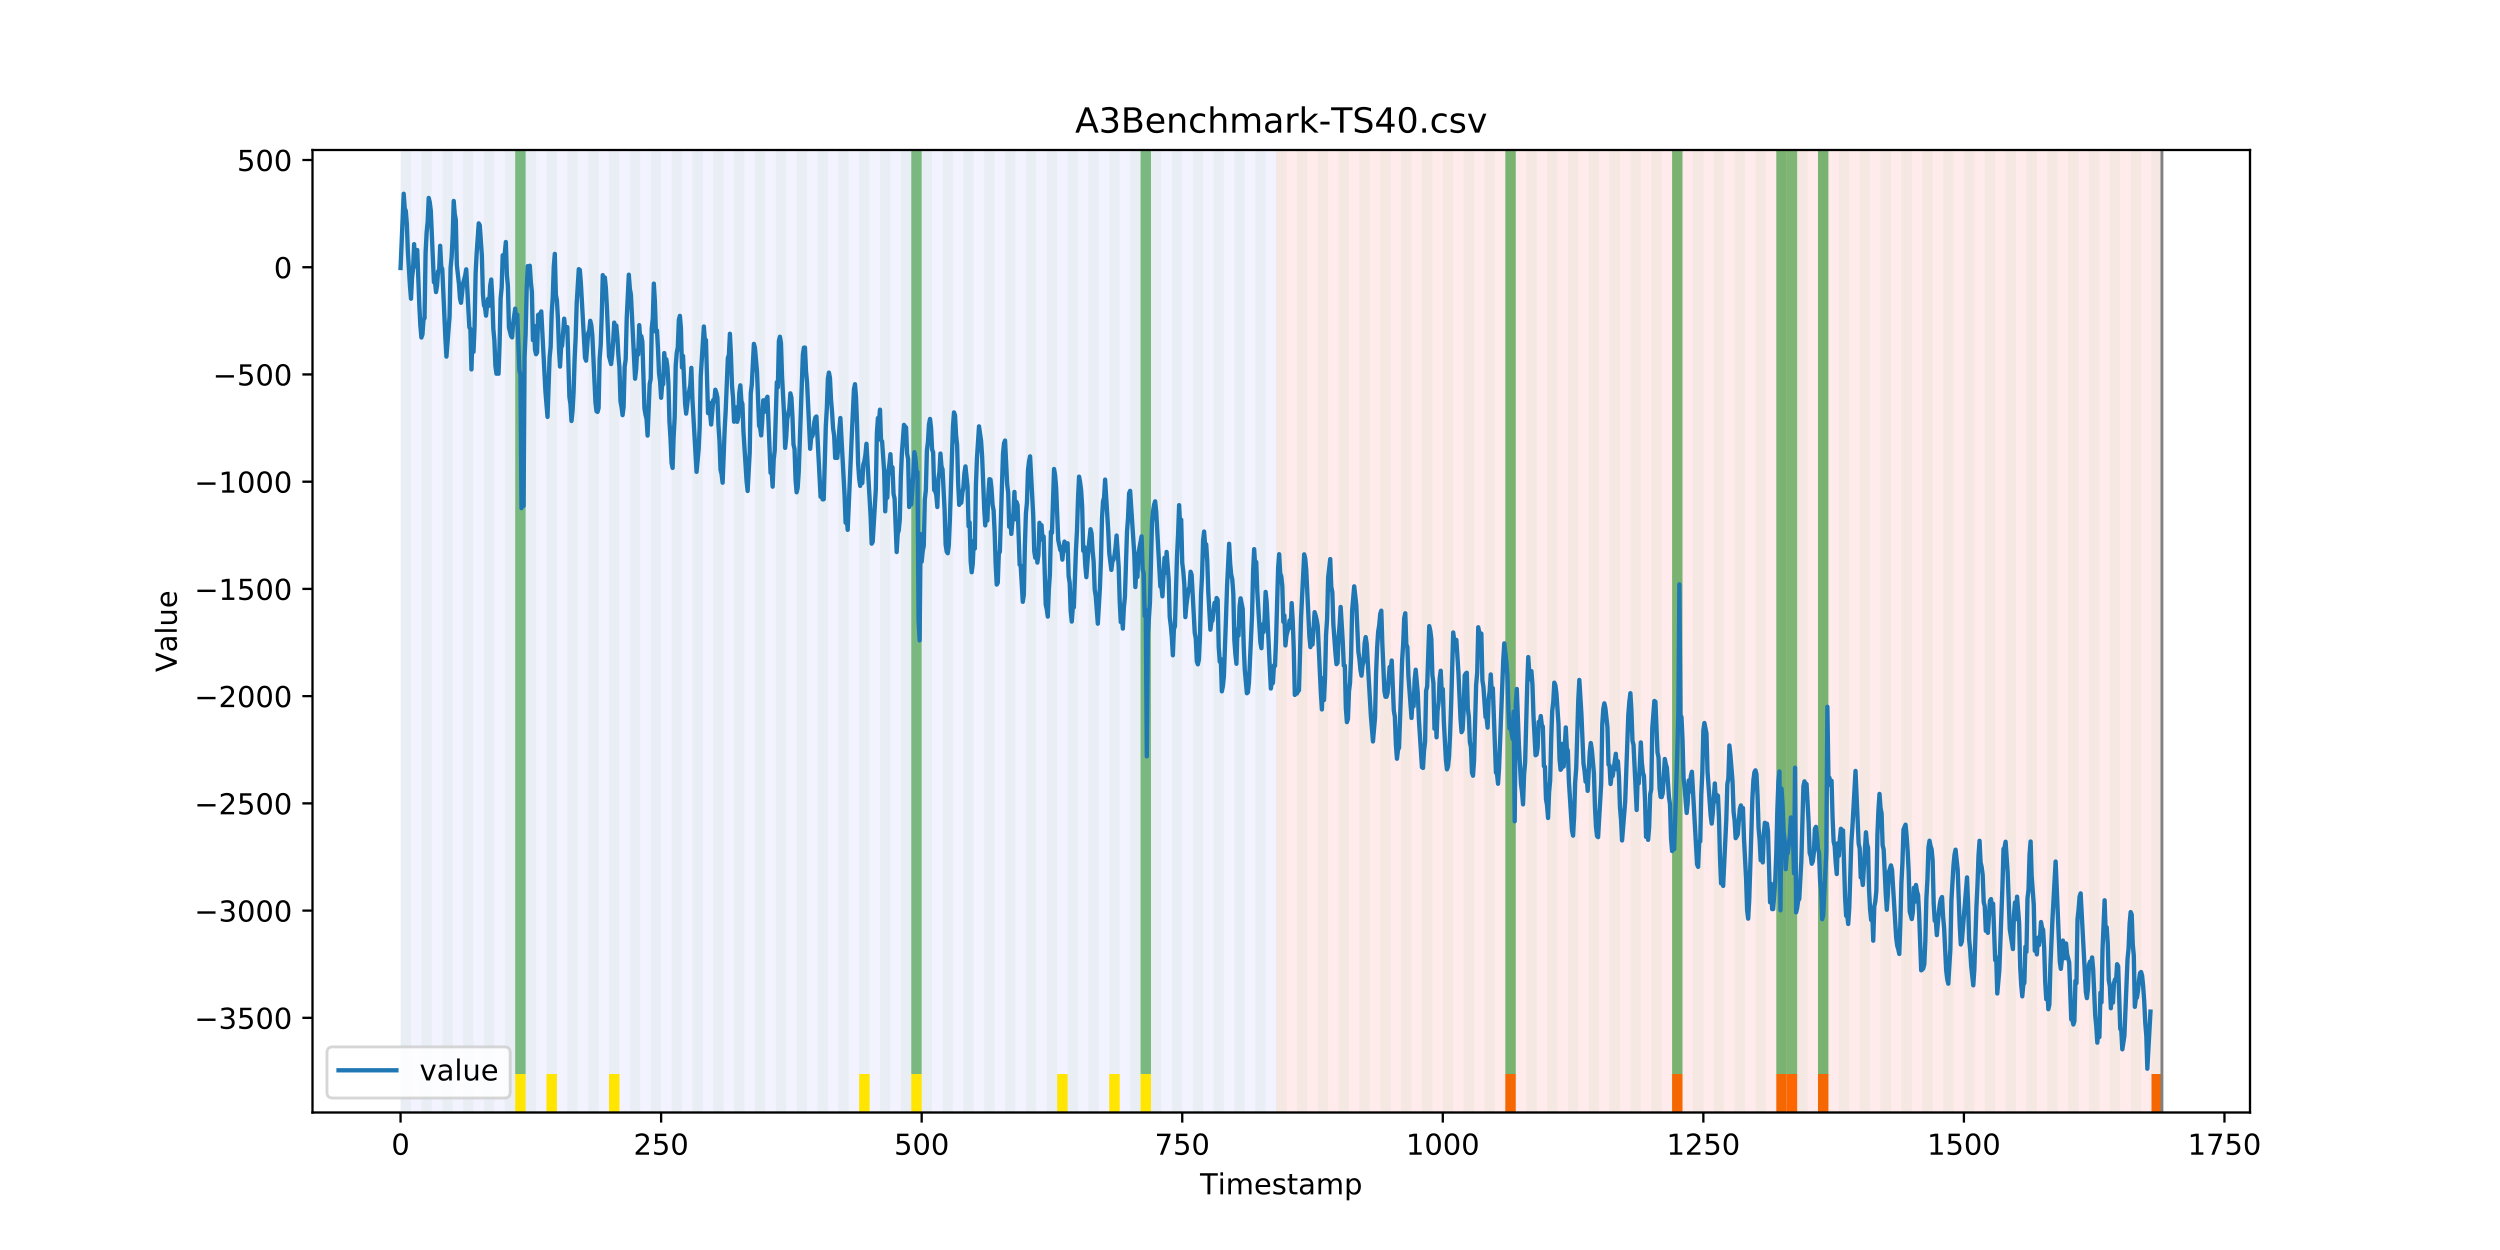 <?xml version="1.0" encoding="utf-8" standalone="no"?>
<!DOCTYPE svg PUBLIC "-//W3C//DTD SVG 1.1//EN"
  "http://www.w3.org/Graphics/SVG/1.1/DTD/svg11.dtd">
<!-- Created with matplotlib (https://matplotlib.org/) -->
<svg height="432pt" version="1.1" viewBox="0 0 864 432" width="864pt" xmlns="http://www.w3.org/2000/svg" xmlns:xlink="http://www.w3.org/1999/xlink">
 <defs>
  <style type="text/css">
*{stroke-linecap:butt;stroke-linejoin:round;}
  </style>
 </defs>
 <g id="figure_1">
  <g id="patch_1">
   <path d="M 0 432 
L 864 432 
L 864 0 
L 0 0 
z
" style="fill:#ffffff;"/>
  </g>
  <g id="axes_1">
   <g id="patch_2">
    <path d="M 108 384.48 
L 777.6 384.48 
L 777.6 51.84 
L 108 51.84 
z
" style="fill:#ffffff;"/>
   </g>
   <g id="patch_3">
    <path clip-path="url(#pe9e8093b33)" d="M 138.436 384.48 
L 138.436 51.84 
L 440.999 51.84 
L 440.999 384.48 
z
" style="fill:#0000ff;opacity:0.05;"/>
   </g>
   <g id="patch_4">
    <path clip-path="url(#pe9e8093b33)" d="M 440.999 384.48 
L 440.999 51.84 
L 747.164 51.84 
L 747.164 384.48 
z
" style="fill:#ff0000;opacity:0.08;"/>
   </g>
   <g id="patch_5">
    <path clip-path="url(#pe9e8093b33)" d="M 138.436 384.48 
L 138.436 51.84 
L 142.038 51.84 
L 142.038 384.48 
z
" style="fill:#008000;opacity:0.04;"/>
   </g>
   <g id="patch_6">
    <path clip-path="url(#pe9e8093b33)" d="M 145.64 384.48 
L 145.64 51.84 
L 149.242 51.84 
L 149.242 384.48 
z
" style="fill:#008000;opacity:0.04;"/>
   </g>
   <g id="patch_7">
    <path clip-path="url(#pe9e8093b33)" d="M 152.844 384.48 
L 152.844 51.84 
L 156.446 51.84 
L 156.446 384.48 
z
" style="fill:#008000;opacity:0.04;"/>
   </g>
   <g id="patch_8">
    <path clip-path="url(#pe9e8093b33)" d="M 160.048 384.48 
L 160.048 51.84 
L 163.65 51.84 
L 163.65 384.48 
z
" style="fill:#008000;opacity:0.04;"/>
   </g>
   <g id="patch_9">
    <path clip-path="url(#pe9e8093b33)" d="M 167.252 384.48 
L 167.252 51.84 
L 170.854 51.84 
L 170.854 384.48 
z
" style="fill:#008000;opacity:0.04;"/>
   </g>
   <g id="patch_10">
    <path clip-path="url(#pe9e8093b33)" d="M 174.456 384.48 
L 174.456 51.84 
L 178.058 51.84 
L 178.058 384.48 
z
" style="fill:#008000;opacity:0.04;"/>
   </g>
   <g id="patch_11">
    <path clip-path="url(#pe9e8093b33)" d="M 178.058 371.174 
L 178.058 51.84 
L 181.66 51.84 
L 181.66 371.174 
z
" style="fill:#008000;opacity:0.5;"/>
   </g>
   <g id="patch_12">
    <path clip-path="url(#pe9e8093b33)" d="M 178.058 384.48 
L 178.058 371.174 
L 181.66 371.174 
L 181.66 384.48 
z
" style="fill:#ffe500;"/>
   </g>
   <g id="patch_13">
    <path clip-path="url(#pe9e8093b33)" d="M 181.66 384.48 
L 181.66 51.84 
L 185.262 51.84 
L 185.262 384.48 
z
" style="fill:#008000;opacity:0.04;"/>
   </g>
   <g id="patch_14">
    <path clip-path="url(#pe9e8093b33)" d="M 188.863 384.48 
L 188.863 51.84 
L 192.465 51.84 
L 192.465 384.48 
z
" style="fill:#008000;opacity:0.04;"/>
   </g>
   <g id="patch_15">
    <path clip-path="url(#pe9e8093b33)" d="M 188.863 384.48 
L 188.863 371.174 
L 192.465 371.174 
L 192.465 384.48 
z
" style="fill:#ffe500;"/>
   </g>
   <g id="patch_16">
    <path clip-path="url(#pe9e8093b33)" d="M 196.067 384.48 
L 196.067 51.84 
L 199.669 51.84 
L 199.669 384.48 
z
" style="fill:#008000;opacity:0.04;"/>
   </g>
   <g id="patch_17">
    <path clip-path="url(#pe9e8093b33)" d="M 203.271 384.48 
L 203.271 51.84 
L 206.873 51.84 
L 206.873 384.48 
z
" style="fill:#008000;opacity:0.04;"/>
   </g>
   <g id="patch_18">
    <path clip-path="url(#pe9e8093b33)" d="M 210.475 384.48 
L 210.475 51.84 
L 214.077 51.84 
L 214.077 384.48 
z
" style="fill:#008000;opacity:0.04;"/>
   </g>
   <g id="patch_19">
    <path clip-path="url(#pe9e8093b33)" d="M 210.475 384.48 
L 210.475 371.174 
L 214.077 371.174 
L 214.077 384.48 
z
" style="fill:#ffe500;"/>
   </g>
   <g id="patch_20">
    <path clip-path="url(#pe9e8093b33)" d="M 217.679 384.48 
L 217.679 51.84 
L 221.281 51.84 
L 221.281 384.48 
z
" style="fill:#008000;opacity:0.04;"/>
   </g>
   <g id="patch_21">
    <path clip-path="url(#pe9e8093b33)" d="M 520.242 384.48 
L 520.242 371.174 
L 523.844 371.174 
L 523.844 384.48 
z
" style="fill:#ff6600;"/>
   </g>
   <g id="patch_22">
    <path clip-path="url(#pe9e8093b33)" d="M 224.883 384.48 
L 224.883 51.84 
L 228.485 51.84 
L 228.485 384.48 
z
" style="fill:#008000;opacity:0.04;"/>
   </g>
   <g id="patch_23">
    <path clip-path="url(#pe9e8093b33)" d="M 232.087 384.48 
L 232.087 51.84 
L 235.689 51.84 
L 235.689 384.48 
z
" style="fill:#008000;opacity:0.04;"/>
   </g>
   <g id="patch_24">
    <path clip-path="url(#pe9e8093b33)" d="M 239.291 384.48 
L 239.291 51.84 
L 242.893 51.84 
L 242.893 384.48 
z
" style="fill:#008000;opacity:0.04;"/>
   </g>
   <g id="patch_25">
    <path clip-path="url(#pe9e8093b33)" d="M 246.494 384.48 
L 246.494 51.84 
L 250.096 51.84 
L 250.096 384.48 
z
" style="fill:#008000;opacity:0.04;"/>
   </g>
   <g id="patch_26">
    <path clip-path="url(#pe9e8093b33)" d="M 253.698 384.48 
L 253.698 51.84 
L 257.3 51.84 
L 257.3 384.48 
z
" style="fill:#008000;opacity:0.04;"/>
   </g>
   <g id="patch_27">
    <path clip-path="url(#pe9e8093b33)" d="M 260.902 384.48 
L 260.902 51.84 
L 264.504 51.84 
L 264.504 384.48 
z
" style="fill:#008000;opacity:0.04;"/>
   </g>
   <g id="patch_28">
    <path clip-path="url(#pe9e8093b33)" d="M 268.106 384.48 
L 268.106 51.84 
L 271.708 51.84 
L 271.708 384.48 
z
" style="fill:#008000;opacity:0.04;"/>
   </g>
   <g id="patch_29">
    <path clip-path="url(#pe9e8093b33)" d="M 275.31 384.48 
L 275.31 51.84 
L 278.912 51.84 
L 278.912 384.48 
z
" style="fill:#008000;opacity:0.04;"/>
   </g>
   <g id="patch_30">
    <path clip-path="url(#pe9e8093b33)" d="M 577.873 384.48 
L 577.873 371.174 
L 581.475 371.174 
L 581.475 384.48 
z
" style="fill:#ff6600;"/>
   </g>
   <g id="patch_31">
    <path clip-path="url(#pe9e8093b33)" d="M 282.514 384.48 
L 282.514 51.84 
L 286.116 51.84 
L 286.116 384.48 
z
" style="fill:#008000;opacity:0.04;"/>
   </g>
   <g id="patch_32">
    <path clip-path="url(#pe9e8093b33)" d="M 289.718 384.48 
L 289.718 51.84 
L 293.32 51.84 
L 293.32 384.48 
z
" style="fill:#008000;opacity:0.04;"/>
   </g>
   <g id="patch_33">
    <path clip-path="url(#pe9e8093b33)" d="M 296.922 384.48 
L 296.922 51.84 
L 300.524 51.84 
L 300.524 384.48 
z
" style="fill:#008000;opacity:0.04;"/>
   </g>
   <g id="patch_34">
    <path clip-path="url(#pe9e8093b33)" d="M 296.922 384.48 
L 296.922 371.174 
L 300.524 371.174 
L 300.524 384.48 
z
" style="fill:#ffe500;"/>
   </g>
   <g id="patch_35">
    <path clip-path="url(#pe9e8093b33)" d="M 304.125 384.48 
L 304.125 51.84 
L 307.727 51.84 
L 307.727 384.48 
z
" style="fill:#008000;opacity:0.04;"/>
   </g>
   <g id="patch_36">
    <path clip-path="url(#pe9e8093b33)" d="M 311.329 384.48 
L 311.329 51.84 
L 314.931 51.84 
L 314.931 384.48 
z
" style="fill:#008000;opacity:0.04;"/>
   </g>
   <g id="patch_37">
    <path clip-path="url(#pe9e8093b33)" d="M 613.892 384.48 
L 613.892 371.174 
L 617.494 371.174 
L 617.494 384.48 
z
" style="fill:#ff6600;"/>
   </g>
   <g id="patch_38">
    <path clip-path="url(#pe9e8093b33)" d="M 314.931 371.174 
L 314.931 51.84 
L 318.533 51.84 
L 318.533 371.174 
z
" style="fill:#008000;opacity:0.5;"/>
   </g>
   <g id="patch_39">
    <path clip-path="url(#pe9e8093b33)" d="M 314.931 384.48 
L 314.931 371.174 
L 318.533 371.174 
L 318.533 384.48 
z
" style="fill:#ffe500;"/>
   </g>
   <g id="patch_40">
    <path clip-path="url(#pe9e8093b33)" d="M 617.494 384.48 
L 617.494 371.174 
L 621.096 371.174 
L 621.096 384.48 
z
" style="fill:#ff6600;"/>
   </g>
   <g id="patch_41">
    <path clip-path="url(#pe9e8093b33)" d="M 318.533 384.48 
L 318.533 51.84 
L 322.135 51.84 
L 322.135 384.48 
z
" style="fill:#008000;opacity:0.04;"/>
   </g>
   <g id="patch_42">
    <path clip-path="url(#pe9e8093b33)" d="M 325.737 384.48 
L 325.737 51.84 
L 329.339 51.84 
L 329.339 384.48 
z
" style="fill:#008000;opacity:0.04;"/>
   </g>
   <g id="patch_43">
    <path clip-path="url(#pe9e8093b33)" d="M 628.3 384.48 
L 628.3 371.174 
L 631.902 371.174 
L 631.902 384.48 
z
" style="fill:#ff6600;"/>
   </g>
   <g id="patch_44">
    <path clip-path="url(#pe9e8093b33)" d="M 332.941 384.48 
L 332.941 51.84 
L 336.543 51.84 
L 336.543 384.48 
z
" style="fill:#008000;opacity:0.04;"/>
   </g>
   <g id="patch_45">
    <path clip-path="url(#pe9e8093b33)" d="M 340.145 384.48 
L 340.145 51.84 
L 343.747 51.84 
L 343.747 384.48 
z
" style="fill:#008000;opacity:0.04;"/>
   </g>
   <g id="patch_46">
    <path clip-path="url(#pe9e8093b33)" d="M 347.349 384.48 
L 347.349 51.84 
L 350.951 51.84 
L 350.951 384.48 
z
" style="fill:#008000;opacity:0.04;"/>
   </g>
   <g id="patch_47">
    <path clip-path="url(#pe9e8093b33)" d="M 354.553 384.48 
L 354.553 51.84 
L 358.154 51.84 
L 358.154 384.48 
z
" style="fill:#008000;opacity:0.04;"/>
   </g>
   <g id="patch_48">
    <path clip-path="url(#pe9e8093b33)" d="M 361.756 384.48 
L 361.756 51.84 
L 365.358 51.84 
L 365.358 384.48 
z
" style="fill:#008000;opacity:0.04;"/>
   </g>
   <g id="patch_49">
    <path clip-path="url(#pe9e8093b33)" d="M 365.358 384.48 
L 365.358 371.174 
L 368.96 371.174 
L 368.96 384.48 
z
" style="fill:#ffe500;"/>
   </g>
   <g id="patch_50">
    <path clip-path="url(#pe9e8093b33)" d="M 368.96 384.48 
L 368.96 51.84 
L 372.562 51.84 
L 372.562 384.48 
z
" style="fill:#008000;opacity:0.04;"/>
   </g>
   <g id="patch_51">
    <path clip-path="url(#pe9e8093b33)" d="M 376.164 384.48 
L 376.164 51.84 
L 379.766 51.84 
L 379.766 384.48 
z
" style="fill:#008000;opacity:0.04;"/>
   </g>
   <g id="patch_52">
    <path clip-path="url(#pe9e8093b33)" d="M 383.368 384.48 
L 383.368 51.84 
L 386.97 51.84 
L 386.97 384.48 
z
" style="fill:#008000;opacity:0.04;"/>
   </g>
   <g id="patch_53">
    <path clip-path="url(#pe9e8093b33)" d="M 383.368 384.48 
L 383.368 371.174 
L 386.97 371.174 
L 386.97 384.48 
z
" style="fill:#ffe500;"/>
   </g>
   <g id="patch_54">
    <path clip-path="url(#pe9e8093b33)" d="M 390.572 384.48 
L 390.572 51.84 
L 394.174 51.84 
L 394.174 384.48 
z
" style="fill:#008000;opacity:0.04;"/>
   </g>
   <g id="patch_55">
    <path clip-path="url(#pe9e8093b33)" d="M 394.174 371.174 
L 394.174 51.84 
L 397.776 51.84 
L 397.776 371.174 
z
" style="fill:#008000;opacity:0.5;"/>
   </g>
   <g id="patch_56">
    <path clip-path="url(#pe9e8093b33)" d="M 394.174 384.48 
L 394.174 371.174 
L 397.776 371.174 
L 397.776 384.48 
z
" style="fill:#ffe500;"/>
   </g>
   <g id="patch_57">
    <path clip-path="url(#pe9e8093b33)" d="M 397.776 384.48 
L 397.776 51.84 
L 401.378 51.84 
L 401.378 384.48 
z
" style="fill:#008000;opacity:0.04;"/>
   </g>
   <g id="patch_58">
    <path clip-path="url(#pe9e8093b33)" d="M 404.98 384.48 
L 404.98 51.84 
L 408.582 51.84 
L 408.582 384.48 
z
" style="fill:#008000;opacity:0.04;"/>
   </g>
   <g id="patch_59">
    <path clip-path="url(#pe9e8093b33)" d="M 412.184 384.48 
L 412.184 51.84 
L 415.785 51.84 
L 415.785 384.48 
z
" style="fill:#008000;opacity:0.04;"/>
   </g>
   <g id="patch_60">
    <path clip-path="url(#pe9e8093b33)" d="M 419.387 384.48 
L 419.387 51.84 
L 422.989 51.84 
L 422.989 384.48 
z
" style="fill:#008000;opacity:0.04;"/>
   </g>
   <g id="patch_61">
    <path clip-path="url(#pe9e8093b33)" d="M 426.591 384.48 
L 426.591 51.84 
L 430.193 51.84 
L 430.193 384.48 
z
" style="fill:#008000;opacity:0.04;"/>
   </g>
   <g id="patch_62">
    <path clip-path="url(#pe9e8093b33)" d="M 433.795 384.48 
L 433.795 51.84 
L 437.397 51.84 
L 437.397 384.48 
z
" style="fill:#008000;opacity:0.04;"/>
   </g>
   <g id="patch_63">
    <path clip-path="url(#pe9e8093b33)" d="M 440.999 384.48 
L 440.999 51.84 
L 444.601 51.84 
L 444.601 384.48 
z
" style="fill:#008000;opacity:0.04;"/>
   </g>
   <g id="patch_64">
    <path clip-path="url(#pe9e8093b33)" d="M 743.562 384.48 
L 743.562 371.174 
L 747.164 371.174 
L 747.164 384.48 
z
" style="fill:#ff6600;"/>
   </g>
   <g id="patch_65">
    <path clip-path="url(#pe9e8093b33)" d="M 448.203 384.48 
L 448.203 51.84 
L 451.805 51.84 
L 451.805 384.48 
z
" style="fill:#008000;opacity:0.04;"/>
   </g>
   <g id="patch_66">
    <path clip-path="url(#pe9e8093b33)" d="M 455.407 384.48 
L 455.407 51.84 
L 459.009 51.84 
L 459.009 384.48 
z
" style="fill:#008000;opacity:0.04;"/>
   </g>
   <g id="patch_67">
    <path clip-path="url(#pe9e8093b33)" d="M 462.611 384.48 
L 462.611 51.84 
L 466.213 51.84 
L 466.213 384.48 
z
" style="fill:#008000;opacity:0.04;"/>
   </g>
   <g id="patch_68">
    <path clip-path="url(#pe9e8093b33)" d="M 469.815 384.48 
L 469.815 51.84 
L 473.416 51.84 
L 473.416 384.48 
z
" style="fill:#008000;opacity:0.04;"/>
   </g>
   <g id="patch_69">
    <path clip-path="url(#pe9e8093b33)" d="M 477.018 384.48 
L 477.018 51.84 
L 480.62 51.84 
L 480.62 384.48 
z
" style="fill:#008000;opacity:0.04;"/>
   </g>
   <g id="patch_70">
    <path clip-path="url(#pe9e8093b33)" d="M 484.222 384.48 
L 484.222 51.84 
L 487.824 51.84 
L 487.824 384.48 
z
" style="fill:#008000;opacity:0.04;"/>
   </g>
   <g id="patch_71">
    <path clip-path="url(#pe9e8093b33)" d="M 491.426 384.48 
L 491.426 51.84 
L 495.028 51.84 
L 495.028 384.48 
z
" style="fill:#008000;opacity:0.04;"/>
   </g>
   <g id="patch_72">
    <path clip-path="url(#pe9e8093b33)" d="M 498.63 384.48 
L 498.63 51.84 
L 502.232 51.84 
L 502.232 384.48 
z
" style="fill:#008000;opacity:0.04;"/>
   </g>
   <g id="patch_73">
    <path clip-path="url(#pe9e8093b33)" d="M 505.834 384.48 
L 505.834 51.84 
L 509.436 51.84 
L 509.436 384.48 
z
" style="fill:#008000;opacity:0.04;"/>
   </g>
   <g id="patch_74">
    <path clip-path="url(#pe9e8093b33)" d="M 513.038 384.48 
L 513.038 51.84 
L 516.64 51.84 
L 516.64 384.48 
z
" style="fill:#008000;opacity:0.04;"/>
   </g>
   <g id="patch_75">
    <path clip-path="url(#pe9e8093b33)" d="M 520.242 384.48 
L 520.242 51.84 
L 523.844 51.84 
L 523.844 384.48 
z
" style="fill:#008000;opacity:0.04;"/>
   </g>
   <g id="patch_76">
    <path clip-path="url(#pe9e8093b33)" d="M 520.242 371.174 
L 520.242 51.84 
L 523.844 51.84 
L 523.844 371.174 
z
" style="fill:#008000;opacity:0.5;"/>
   </g>
   <g id="patch_77">
    <path clip-path="url(#pe9e8093b33)" d="M 527.446 384.48 
L 527.446 51.84 
L 531.047 51.84 
L 531.047 384.48 
z
" style="fill:#008000;opacity:0.04;"/>
   </g>
   <g id="patch_78">
    <path clip-path="url(#pe9e8093b33)" d="M 534.649 384.48 
L 534.649 51.84 
L 538.251 51.84 
L 538.251 384.48 
z
" style="fill:#008000;opacity:0.04;"/>
   </g>
   <g id="patch_79">
    <path clip-path="url(#pe9e8093b33)" d="M 541.853 384.48 
L 541.853 51.84 
L 545.455 51.84 
L 545.455 384.48 
z
" style="fill:#008000;opacity:0.04;"/>
   </g>
   <g id="patch_80">
    <path clip-path="url(#pe9e8093b33)" d="M 549.057 384.48 
L 549.057 51.84 
L 552.659 51.84 
L 552.659 384.48 
z
" style="fill:#008000;opacity:0.04;"/>
   </g>
   <g id="patch_81">
    <path clip-path="url(#pe9e8093b33)" d="M 556.261 384.48 
L 556.261 51.84 
L 559.863 51.84 
L 559.863 384.48 
z
" style="fill:#008000;opacity:0.04;"/>
   </g>
   <g id="patch_82">
    <path clip-path="url(#pe9e8093b33)" d="M 563.465 384.48 
L 563.465 51.84 
L 567.067 51.84 
L 567.067 384.48 
z
" style="fill:#008000;opacity:0.04;"/>
   </g>
   <g id="patch_83">
    <path clip-path="url(#pe9e8093b33)" d="M 570.669 384.48 
L 570.669 51.84 
L 574.271 51.84 
L 574.271 384.48 
z
" style="fill:#008000;opacity:0.04;"/>
   </g>
   <g id="patch_84">
    <path clip-path="url(#pe9e8093b33)" d="M 577.873 384.48 
L 577.873 51.84 
L 581.475 51.84 
L 581.475 384.48 
z
" style="fill:#008000;opacity:0.04;"/>
   </g>
   <g id="patch_85">
    <path clip-path="url(#pe9e8093b33)" d="M 577.873 371.174 
L 577.873 51.84 
L 581.475 51.84 
L 581.475 371.174 
z
" style="fill:#008000;opacity:0.5;"/>
   </g>
   <g id="patch_86">
    <path clip-path="url(#pe9e8093b33)" d="M 585.076 384.48 
L 585.076 51.84 
L 588.678 51.84 
L 588.678 384.48 
z
" style="fill:#008000;opacity:0.04;"/>
   </g>
   <g id="patch_87">
    <path clip-path="url(#pe9e8093b33)" d="M 592.28 384.48 
L 592.28 51.84 
L 595.882 51.84 
L 595.882 384.48 
z
" style="fill:#008000;opacity:0.04;"/>
   </g>
   <g id="patch_88">
    <path clip-path="url(#pe9e8093b33)" d="M 599.484 384.48 
L 599.484 51.84 
L 603.086 51.84 
L 603.086 384.48 
z
" style="fill:#008000;opacity:0.04;"/>
   </g>
   <g id="patch_89">
    <path clip-path="url(#pe9e8093b33)" d="M 606.688 384.48 
L 606.688 51.84 
L 610.29 51.84 
L 610.29 384.48 
z
" style="fill:#008000;opacity:0.04;"/>
   </g>
   <g id="patch_90">
    <path clip-path="url(#pe9e8093b33)" d="M 613.892 384.48 
L 613.892 51.84 
L 617.494 51.84 
L 617.494 384.48 
z
" style="fill:#008000;opacity:0.04;"/>
   </g>
   <g id="patch_91">
    <path clip-path="url(#pe9e8093b33)" d="M 613.892 371.174 
L 613.892 51.84 
L 617.494 51.84 
L 617.494 371.174 
z
" style="fill:#008000;opacity:0.5;"/>
   </g>
   <g id="patch_92">
    <path clip-path="url(#pe9e8093b33)" d="M 617.494 371.174 
L 617.494 51.84 
L 621.096 51.84 
L 621.096 371.174 
z
" style="fill:#008000;opacity:0.5;"/>
   </g>
   <g id="patch_93">
    <path clip-path="url(#pe9e8093b33)" d="M 621.096 384.48 
L 621.096 51.84 
L 624.698 51.84 
L 624.698 384.48 
z
" style="fill:#008000;opacity:0.04;"/>
   </g>
   <g id="patch_94">
    <path clip-path="url(#pe9e8093b33)" d="M 628.3 384.48 
L 628.3 51.84 
L 631.902 51.84 
L 631.902 384.48 
z
" style="fill:#008000;opacity:0.04;"/>
   </g>
   <g id="patch_95">
    <path clip-path="url(#pe9e8093b33)" d="M 628.3 371.174 
L 628.3 51.84 
L 631.902 51.84 
L 631.902 371.174 
z
" style="fill:#008000;opacity:0.5;"/>
   </g>
   <g id="patch_96">
    <path clip-path="url(#pe9e8093b33)" d="M 635.504 384.48 
L 635.504 51.84 
L 639.106 51.84 
L 639.106 384.48 
z
" style="fill:#008000;opacity:0.04;"/>
   </g>
   <g id="patch_97">
    <path clip-path="url(#pe9e8093b33)" d="M 642.707 384.48 
L 642.707 51.84 
L 646.309 51.84 
L 646.309 384.48 
z
" style="fill:#008000;opacity:0.04;"/>
   </g>
   <g id="patch_98">
    <path clip-path="url(#pe9e8093b33)" d="M 649.911 384.48 
L 649.911 51.84 
L 653.513 51.84 
L 653.513 384.48 
z
" style="fill:#008000;opacity:0.04;"/>
   </g>
   <g id="patch_99">
    <path clip-path="url(#pe9e8093b33)" d="M 657.115 384.48 
L 657.115 51.84 
L 660.717 51.84 
L 660.717 384.48 
z
" style="fill:#008000;opacity:0.04;"/>
   </g>
   <g id="patch_100">
    <path clip-path="url(#pe9e8093b33)" d="M 664.319 384.48 
L 664.319 51.84 
L 667.921 51.84 
L 667.921 384.48 
z
" style="fill:#008000;opacity:0.04;"/>
   </g>
   <g id="patch_101">
    <path clip-path="url(#pe9e8093b33)" d="M 671.523 384.48 
L 671.523 51.84 
L 675.125 51.84 
L 675.125 384.48 
z
" style="fill:#008000;opacity:0.04;"/>
   </g>
   <g id="patch_102">
    <path clip-path="url(#pe9e8093b33)" d="M 678.727 384.48 
L 678.727 51.84 
L 682.329 51.84 
L 682.329 384.48 
z
" style="fill:#008000;opacity:0.04;"/>
   </g>
   <g id="patch_103">
    <path clip-path="url(#pe9e8093b33)" d="M 685.931 384.48 
L 685.931 51.84 
L 689.533 51.84 
L 689.533 384.48 
z
" style="fill:#008000;opacity:0.04;"/>
   </g>
   <g id="patch_104">
    <path clip-path="url(#pe9e8093b33)" d="M 693.135 384.48 
L 693.135 51.84 
L 696.737 51.84 
L 696.737 384.48 
z
" style="fill:#008000;opacity:0.04;"/>
   </g>
   <g id="patch_105">
    <path clip-path="url(#pe9e8093b33)" d="M 700.338 384.48 
L 700.338 51.84 
L 703.94 51.84 
L 703.94 384.48 
z
" style="fill:#008000;opacity:0.04;"/>
   </g>
   <g id="patch_106">
    <path clip-path="url(#pe9e8093b33)" d="M 707.542 384.48 
L 707.542 51.84 
L 711.144 51.84 
L 711.144 384.48 
z
" style="fill:#008000;opacity:0.04;"/>
   </g>
   <g id="patch_107">
    <path clip-path="url(#pe9e8093b33)" d="M 714.746 384.48 
L 714.746 51.84 
L 718.348 51.84 
L 718.348 384.48 
z
" style="fill:#008000;opacity:0.04;"/>
   </g>
   <g id="patch_108">
    <path clip-path="url(#pe9e8093b33)" d="M 721.95 384.48 
L 721.95 51.84 
L 725.552 51.84 
L 725.552 384.48 
z
" style="fill:#008000;opacity:0.04;"/>
   </g>
   <g id="patch_109">
    <path clip-path="url(#pe9e8093b33)" d="M 729.154 384.48 
L 729.154 51.84 
L 732.756 51.84 
L 732.756 384.48 
z
" style="fill:#008000;opacity:0.04;"/>
   </g>
   <g id="patch_110">
    <path clip-path="url(#pe9e8093b33)" d="M 736.358 384.48 
L 736.358 51.84 
L 739.96 51.84 
L 739.96 384.48 
z
" style="fill:#008000;opacity:0.04;"/>
   </g>
   <g id="patch_111">
    <path clip-path="url(#pe9e8093b33)" d="M 743.562 384.48 
L 743.562 51.84 
L 747.164 51.84 
L 747.164 384.48 
z
" style="fill:#008000;opacity:0.04;"/>
   </g>
   <g id="matplotlib.axis_1">
    <g id="xtick_1">
     <g id="line2d_1">
      <defs>
       <path d="M 0 0 
L 0 3.5 
" id="m99c526ab92" style="stroke:#000000;stroke-width:0.8;"/>
      </defs>
      <g>
       <use style="stroke:#000000;stroke-width:0.8;" x="138.436" xlink:href="#m99c526ab92" y="384.48"/>
      </g>
     </g>
     <g id="text_1">
      <!-- 0 -->
      <defs>
       <path d="M 31.781 66.406 
Q 24.172 66.406 20.328 58.906 
Q 16.5 51.422 16.5 36.375 
Q 16.5 21.391 20.328 13.891 
Q 24.172 6.391 31.781 6.391 
Q 39.453 6.391 43.281 13.891 
Q 47.125 21.391 47.125 36.375 
Q 47.125 51.422 43.281 58.906 
Q 39.453 66.406 31.781 66.406 
z
M 31.781 74.219 
Q 44.047 74.219 50.516 64.516 
Q 56.984 54.828 56.984 36.375 
Q 56.984 17.969 50.516 8.266 
Q 44.047 -1.422 31.781 -1.422 
Q 19.531 -1.422 13.062 8.266 
Q 6.594 17.969 6.594 36.375 
Q 6.594 54.828 13.062 64.516 
Q 19.531 74.219 31.781 74.219 
z
" id="DejaVuSans-48"/>
      </defs>
      <g transform="translate(135.255 399.078)scale(0.1 -0.1)">
       <use xlink:href="#DejaVuSans-48"/>
      </g>
     </g>
    </g>
    <g id="xtick_2">
     <g id="line2d_2">
      <g>
       <use style="stroke:#000000;stroke-width:0.8;" x="228.485" xlink:href="#m99c526ab92" y="384.48"/>
      </g>
     </g>
     <g id="text_2">
      <!-- 250 -->
      <defs>
       <path d="M 19.188 8.297 
L 53.609 8.297 
L 53.609 0 
L 7.328 0 
L 7.328 8.297 
Q 12.938 14.109 22.625 23.891 
Q 32.328 33.688 34.812 36.531 
Q 39.547 41.844 41.422 45.531 
Q 43.312 49.219 43.312 52.781 
Q 43.312 58.594 39.234 62.25 
Q 35.156 65.922 28.609 65.922 
Q 23.969 65.922 18.812 64.312 
Q 13.672 62.703 7.812 59.422 
L 7.812 69.391 
Q 13.766 71.781 18.938 73 
Q 24.125 74.219 28.422 74.219 
Q 39.75 74.219 46.484 68.547 
Q 53.219 62.891 53.219 53.422 
Q 53.219 48.922 51.531 44.891 
Q 49.859 40.875 45.406 35.406 
Q 44.188 33.984 37.641 27.219 
Q 31.109 20.453 19.188 8.297 
z
" id="DejaVuSans-50"/>
       <path d="M 10.797 72.906 
L 49.516 72.906 
L 49.516 64.594 
L 19.828 64.594 
L 19.828 46.734 
Q 21.969 47.469 24.109 47.828 
Q 26.266 48.188 28.422 48.188 
Q 40.625 48.188 47.75 41.5 
Q 54.891 34.812 54.891 23.391 
Q 54.891 11.625 47.562 5.094 
Q 40.234 -1.422 26.906 -1.422 
Q 22.312 -1.422 17.547 -0.641 
Q 12.797 0.141 7.719 1.703 
L 7.719 11.625 
Q 12.109 9.234 16.797 8.062 
Q 21.484 6.891 26.703 6.891 
Q 35.156 6.891 40.078 11.328 
Q 45.016 15.766 45.016 23.391 
Q 45.016 31 40.078 35.438 
Q 35.156 39.891 26.703 39.891 
Q 22.75 39.891 18.812 39.016 
Q 14.891 38.141 10.797 36.281 
z
" id="DejaVuSans-53"/>
      </defs>
      <g transform="translate(218.941 399.078)scale(0.1 -0.1)">
       <use xlink:href="#DejaVuSans-50"/>
       <use x="63.623" xlink:href="#DejaVuSans-53"/>
       <use x="127.246" xlink:href="#DejaVuSans-48"/>
      </g>
     </g>
    </g>
    <g id="xtick_3">
     <g id="line2d_3">
      <g>
       <use style="stroke:#000000;stroke-width:0.8;" x="318.533" xlink:href="#m99c526ab92" y="384.48"/>
      </g>
     </g>
     <g id="text_3">
      <!-- 500 -->
      <g transform="translate(308.989 399.078)scale(0.1 -0.1)">
       <use xlink:href="#DejaVuSans-53"/>
       <use x="63.623" xlink:href="#DejaVuSans-48"/>
       <use x="127.246" xlink:href="#DejaVuSans-48"/>
      </g>
     </g>
    </g>
    <g id="xtick_4">
     <g id="line2d_4">
      <g>
       <use style="stroke:#000000;stroke-width:0.8;" x="408.582" xlink:href="#m99c526ab92" y="384.48"/>
      </g>
     </g>
     <g id="text_4">
      <!-- 750 -->
      <defs>
       <path d="M 8.203 72.906 
L 55.078 72.906 
L 55.078 68.703 
L 28.609 0 
L 18.312 0 
L 43.219 64.594 
L 8.203 64.594 
z
" id="DejaVuSans-55"/>
      </defs>
      <g transform="translate(399.038 399.078)scale(0.1 -0.1)">
       <use xlink:href="#DejaVuSans-55"/>
       <use x="63.623" xlink:href="#DejaVuSans-53"/>
       <use x="127.246" xlink:href="#DejaVuSans-48"/>
      </g>
     </g>
    </g>
    <g id="xtick_5">
     <g id="line2d_5">
      <g>
       <use style="stroke:#000000;stroke-width:0.8;" x="498.63" xlink:href="#m99c526ab92" y="384.48"/>
      </g>
     </g>
     <g id="text_5">
      <!-- 1000 -->
      <defs>
       <path d="M 12.406 8.297 
L 28.516 8.297 
L 28.516 63.922 
L 10.984 60.406 
L 10.984 69.391 
L 28.422 72.906 
L 38.281 72.906 
L 38.281 8.297 
L 54.391 8.297 
L 54.391 0 
L 12.406 0 
z
" id="DejaVuSans-49"/>
      </defs>
      <g transform="translate(485.905 399.078)scale(0.1 -0.1)">
       <use xlink:href="#DejaVuSans-49"/>
       <use x="63.623" xlink:href="#DejaVuSans-48"/>
       <use x="127.246" xlink:href="#DejaVuSans-48"/>
       <use x="190.869" xlink:href="#DejaVuSans-48"/>
      </g>
     </g>
    </g>
    <g id="xtick_6">
     <g id="line2d_6">
      <g>
       <use style="stroke:#000000;stroke-width:0.8;" x="588.678" xlink:href="#m99c526ab92" y="384.48"/>
      </g>
     </g>
     <g id="text_6">
      <!-- 1250 -->
      <g transform="translate(575.953 399.078)scale(0.1 -0.1)">
       <use xlink:href="#DejaVuSans-49"/>
       <use x="63.623" xlink:href="#DejaVuSans-50"/>
       <use x="127.246" xlink:href="#DejaVuSans-53"/>
       <use x="190.869" xlink:href="#DejaVuSans-48"/>
      </g>
     </g>
    </g>
    <g id="xtick_7">
     <g id="line2d_7">
      <g>
       <use style="stroke:#000000;stroke-width:0.8;" x="678.727" xlink:href="#m99c526ab92" y="384.48"/>
      </g>
     </g>
     <g id="text_7">
      <!-- 1500 -->
      <g transform="translate(666.002 399.078)scale(0.1 -0.1)">
       <use xlink:href="#DejaVuSans-49"/>
       <use x="63.623" xlink:href="#DejaVuSans-53"/>
       <use x="127.246" xlink:href="#DejaVuSans-48"/>
       <use x="190.869" xlink:href="#DejaVuSans-48"/>
      </g>
     </g>
    </g>
    <g id="xtick_8">
     <g id="line2d_8">
      <g>
       <use style="stroke:#000000;stroke-width:0.8;" x="768.775" xlink:href="#m99c526ab92" y="384.48"/>
      </g>
     </g>
     <g id="text_8">
      <!-- 1750 -->
      <g transform="translate(756.05 399.078)scale(0.1 -0.1)">
       <use xlink:href="#DejaVuSans-49"/>
       <use x="63.623" xlink:href="#DejaVuSans-55"/>
       <use x="127.246" xlink:href="#DejaVuSans-53"/>
       <use x="190.869" xlink:href="#DejaVuSans-48"/>
      </g>
     </g>
    </g>
    <g id="text_9">
     <!-- Timestamp -->
     <defs>
      <path d="M -0.297 72.906 
L 61.375 72.906 
L 61.375 64.594 
L 35.5 64.594 
L 35.5 0 
L 25.594 0 
L 25.594 64.594 
L -0.297 64.594 
z
" id="DejaVuSans-84"/>
      <path d="M 9.422 54.688 
L 18.406 54.688 
L 18.406 0 
L 9.422 0 
z
M 9.422 75.984 
L 18.406 75.984 
L 18.406 64.594 
L 9.422 64.594 
z
" id="DejaVuSans-105"/>
      <path d="M 52 44.188 
Q 55.375 50.25 60.062 53.125 
Q 64.75 56 71.094 56 
Q 79.641 56 84.281 50.016 
Q 88.922 44.047 88.922 33.016 
L 88.922 0 
L 79.891 0 
L 79.891 32.719 
Q 79.891 40.578 77.094 44.375 
Q 74.312 48.188 68.609 48.188 
Q 61.625 48.188 57.562 43.547 
Q 53.516 38.922 53.516 30.906 
L 53.516 0 
L 44.484 0 
L 44.484 32.719 
Q 44.484 40.625 41.703 44.406 
Q 38.922 48.188 33.109 48.188 
Q 26.219 48.188 22.156 43.531 
Q 18.109 38.875 18.109 30.906 
L 18.109 0 
L 9.078 0 
L 9.078 54.688 
L 18.109 54.688 
L 18.109 46.188 
Q 21.188 51.219 25.484 53.609 
Q 29.781 56 35.688 56 
Q 41.656 56 45.828 52.969 
Q 50 49.953 52 44.188 
z
" id="DejaVuSans-109"/>
      <path d="M 56.203 29.594 
L 56.203 25.203 
L 14.891 25.203 
Q 15.484 15.922 20.484 11.062 
Q 25.484 6.203 34.422 6.203 
Q 39.594 6.203 44.453 7.469 
Q 49.312 8.734 54.109 11.281 
L 54.109 2.781 
Q 49.266 0.734 44.188 -0.344 
Q 39.109 -1.422 33.891 -1.422 
Q 20.797 -1.422 13.156 6.188 
Q 5.516 13.812 5.516 26.812 
Q 5.516 40.234 12.766 48.109 
Q 20.016 56 32.328 56 
Q 43.359 56 49.781 48.891 
Q 56.203 41.797 56.203 29.594 
z
M 47.219 32.234 
Q 47.125 39.594 43.094 43.984 
Q 39.062 48.391 32.422 48.391 
Q 24.906 48.391 20.391 44.141 
Q 15.875 39.891 15.188 32.172 
z
" id="DejaVuSans-101"/>
      <path d="M 44.281 53.078 
L 44.281 44.578 
Q 40.484 46.531 36.375 47.5 
Q 32.281 48.484 27.875 48.484 
Q 21.188 48.484 17.844 46.438 
Q 14.5 44.391 14.5 40.281 
Q 14.5 37.156 16.891 35.375 
Q 19.281 33.594 26.516 31.984 
L 29.594 31.297 
Q 39.156 29.25 43.188 25.516 
Q 47.219 21.781 47.219 15.094 
Q 47.219 7.469 41.188 3.016 
Q 35.156 -1.422 24.609 -1.422 
Q 20.219 -1.422 15.453 -0.562 
Q 10.688 0.297 5.422 2 
L 5.422 11.281 
Q 10.406 8.688 15.234 7.391 
Q 20.062 6.109 24.812 6.109 
Q 31.156 6.109 34.562 8.281 
Q 37.984 10.453 37.984 14.406 
Q 37.984 18.062 35.516 20.016 
Q 33.062 21.969 24.703 23.781 
L 21.578 24.516 
Q 13.234 26.266 9.516 29.906 
Q 5.812 33.547 5.812 39.891 
Q 5.812 47.609 11.281 51.797 
Q 16.75 56 26.812 56 
Q 31.781 56 36.172 55.266 
Q 40.578 54.547 44.281 53.078 
z
" id="DejaVuSans-115"/>
      <path d="M 18.312 70.219 
L 18.312 54.688 
L 36.812 54.688 
L 36.812 47.703 
L 18.312 47.703 
L 18.312 18.016 
Q 18.312 11.328 20.141 9.422 
Q 21.969 7.516 27.594 7.516 
L 36.812 7.516 
L 36.812 0 
L 27.594 0 
Q 17.188 0 13.234 3.875 
Q 9.281 7.766 9.281 18.016 
L 9.281 47.703 
L 2.688 47.703 
L 2.688 54.688 
L 9.281 54.688 
L 9.281 70.219 
z
" id="DejaVuSans-116"/>
      <path d="M 34.281 27.484 
Q 23.391 27.484 19.188 25 
Q 14.984 22.516 14.984 16.5 
Q 14.984 11.719 18.141 8.906 
Q 21.297 6.109 26.703 6.109 
Q 34.188 6.109 38.703 11.406 
Q 43.219 16.703 43.219 25.484 
L 43.219 27.484 
z
M 52.203 31.203 
L 52.203 0 
L 43.219 0 
L 43.219 8.297 
Q 40.141 3.328 35.547 0.953 
Q 30.953 -1.422 24.312 -1.422 
Q 15.922 -1.422 10.953 3.297 
Q 6 8.016 6 15.922 
Q 6 25.141 12.172 29.828 
Q 18.359 34.516 30.609 34.516 
L 43.219 34.516 
L 43.219 35.406 
Q 43.219 41.609 39.141 45 
Q 35.062 48.391 27.688 48.391 
Q 23 48.391 18.547 47.266 
Q 14.109 46.141 10.016 43.891 
L 10.016 52.203 
Q 14.938 54.109 19.578 55.047 
Q 24.219 56 28.609 56 
Q 40.484 56 46.344 49.844 
Q 52.203 43.703 52.203 31.203 
z
" id="DejaVuSans-97"/>
      <path d="M 18.109 8.203 
L 18.109 -20.797 
L 9.078 -20.797 
L 9.078 54.688 
L 18.109 54.688 
L 18.109 46.391 
Q 20.953 51.266 25.266 53.625 
Q 29.594 56 35.594 56 
Q 45.562 56 51.781 48.094 
Q 58.016 40.188 58.016 27.297 
Q 58.016 14.406 51.781 6.484 
Q 45.562 -1.422 35.594 -1.422 
Q 29.594 -1.422 25.266 0.953 
Q 20.953 3.328 18.109 8.203 
z
M 48.688 27.297 
Q 48.688 37.203 44.609 42.844 
Q 40.531 48.484 33.406 48.484 
Q 26.266 48.484 22.188 42.844 
Q 18.109 37.203 18.109 27.297 
Q 18.109 17.391 22.188 11.75 
Q 26.266 6.109 33.406 6.109 
Q 40.531 6.109 44.609 11.75 
Q 48.688 17.391 48.688 27.297 
z
" id="DejaVuSans-112"/>
     </defs>
     <g transform="translate(414.739 412.757)scale(0.1 -0.1)">
      <use xlink:href="#DejaVuSans-84"/>
      <use x="61.037" xlink:href="#DejaVuSans-105"/>
      <use x="88.82" xlink:href="#DejaVuSans-109"/>
      <use x="186.232" xlink:href="#DejaVuSans-101"/>
      <use x="247.756" xlink:href="#DejaVuSans-115"/>
      <use x="299.855" xlink:href="#DejaVuSans-116"/>
      <use x="339.064" xlink:href="#DejaVuSans-97"/>
      <use x="400.344" xlink:href="#DejaVuSans-109"/>
      <use x="497.756" xlink:href="#DejaVuSans-112"/>
     </g>
    </g>
   </g>
   <g id="matplotlib.axis_2">
    <g id="ytick_1">
     <g id="line2d_9">
      <defs>
       <path d="M 0 0 
L -3.5 0 
" id="m7698dd7bd3" style="stroke:#000000;stroke-width:0.8;"/>
      </defs>
      <g>
       <use style="stroke:#000000;stroke-width:0.8;" x="108" xlink:href="#m7698dd7bd3" y="351.761"/>
      </g>
     </g>
     <g id="text_10">
      <!-- −3500 -->
      <defs>
       <path d="M 10.594 35.5 
L 73.188 35.5 
L 73.188 27.203 
L 10.594 27.203 
z
" id="DejaVuSans-8722"/>
       <path d="M 40.578 39.312 
Q 47.656 37.797 51.625 33 
Q 55.609 28.219 55.609 21.188 
Q 55.609 10.406 48.188 4.484 
Q 40.766 -1.422 27.094 -1.422 
Q 22.516 -1.422 17.656 -0.516 
Q 12.797 0.391 7.625 2.203 
L 7.625 11.719 
Q 11.719 9.328 16.594 8.109 
Q 21.484 6.891 26.812 6.891 
Q 36.078 6.891 40.938 10.547 
Q 45.797 14.203 45.797 21.188 
Q 45.797 27.641 41.281 31.266 
Q 36.766 34.906 28.719 34.906 
L 20.219 34.906 
L 20.219 43.016 
L 29.109 43.016 
Q 36.375 43.016 40.234 45.922 
Q 44.094 48.828 44.094 54.297 
Q 44.094 59.906 40.109 62.906 
Q 36.141 65.922 28.719 65.922 
Q 24.656 65.922 20.016 65.031 
Q 15.375 64.156 9.812 62.312 
L 9.812 71.094 
Q 15.438 72.656 20.344 73.438 
Q 25.25 74.219 29.594 74.219 
Q 40.828 74.219 47.359 69.109 
Q 53.906 64.016 53.906 55.328 
Q 53.906 49.266 50.438 45.094 
Q 46.969 40.922 40.578 39.312 
z
" id="DejaVuSans-51"/>
      </defs>
      <g transform="translate(67.17 355.561)scale(0.1 -0.1)">
       <use xlink:href="#DejaVuSans-8722"/>
       <use x="83.789" xlink:href="#DejaVuSans-51"/>
       <use x="147.412" xlink:href="#DejaVuSans-53"/>
       <use x="211.035" xlink:href="#DejaVuSans-48"/>
       <use x="274.658" xlink:href="#DejaVuSans-48"/>
      </g>
     </g>
    </g>
    <g id="ytick_2">
     <g id="line2d_10">
      <g>
       <use style="stroke:#000000;stroke-width:0.8;" x="108" xlink:href="#m7698dd7bd3" y="314.703"/>
      </g>
     </g>
     <g id="text_11">
      <!-- −3000 -->
      <g transform="translate(67.17 318.502)scale(0.1 -0.1)">
       <use xlink:href="#DejaVuSans-8722"/>
       <use x="83.789" xlink:href="#DejaVuSans-51"/>
       <use x="147.412" xlink:href="#DejaVuSans-48"/>
       <use x="211.035" xlink:href="#DejaVuSans-48"/>
       <use x="274.658" xlink:href="#DejaVuSans-48"/>
      </g>
     </g>
    </g>
    <g id="ytick_3">
     <g id="line2d_11">
      <g>
       <use style="stroke:#000000;stroke-width:0.8;" x="108" xlink:href="#m7698dd7bd3" y="277.644"/>
      </g>
     </g>
     <g id="text_12">
      <!-- −2500 -->
      <g transform="translate(67.17 281.444)scale(0.1 -0.1)">
       <use xlink:href="#DejaVuSans-8722"/>
       <use x="83.789" xlink:href="#DejaVuSans-50"/>
       <use x="147.412" xlink:href="#DejaVuSans-53"/>
       <use x="211.035" xlink:href="#DejaVuSans-48"/>
       <use x="274.658" xlink:href="#DejaVuSans-48"/>
      </g>
     </g>
    </g>
    <g id="ytick_4">
     <g id="line2d_12">
      <g>
       <use style="stroke:#000000;stroke-width:0.8;" x="108" xlink:href="#m7698dd7bd3" y="240.586"/>
      </g>
     </g>
     <g id="text_13">
      <!-- −2000 -->
      <g transform="translate(67.17 244.385)scale(0.1 -0.1)">
       <use xlink:href="#DejaVuSans-8722"/>
       <use x="83.789" xlink:href="#DejaVuSans-50"/>
       <use x="147.412" xlink:href="#DejaVuSans-48"/>
       <use x="211.035" xlink:href="#DejaVuSans-48"/>
       <use x="274.658" xlink:href="#DejaVuSans-48"/>
      </g>
     </g>
    </g>
    <g id="ytick_5">
     <g id="line2d_13">
      <g>
       <use style="stroke:#000000;stroke-width:0.8;" x="108" xlink:href="#m7698dd7bd3" y="203.528"/>
      </g>
     </g>
     <g id="text_14">
      <!-- −1500 -->
      <g transform="translate(67.17 207.327)scale(0.1 -0.1)">
       <use xlink:href="#DejaVuSans-8722"/>
       <use x="83.789" xlink:href="#DejaVuSans-49"/>
       <use x="147.412" xlink:href="#DejaVuSans-53"/>
       <use x="211.035" xlink:href="#DejaVuSans-48"/>
       <use x="274.658" xlink:href="#DejaVuSans-48"/>
      </g>
     </g>
    </g>
    <g id="ytick_6">
     <g id="line2d_14">
      <g>
       <use style="stroke:#000000;stroke-width:0.8;" x="108" xlink:href="#m7698dd7bd3" y="166.469"/>
      </g>
     </g>
     <g id="text_15">
      <!-- −1000 -->
      <g transform="translate(67.17 170.268)scale(0.1 -0.1)">
       <use xlink:href="#DejaVuSans-8722"/>
       <use x="83.789" xlink:href="#DejaVuSans-49"/>
       <use x="147.412" xlink:href="#DejaVuSans-48"/>
       <use x="211.035" xlink:href="#DejaVuSans-48"/>
       <use x="274.658" xlink:href="#DejaVuSans-48"/>
      </g>
     </g>
    </g>
    <g id="ytick_7">
     <g id="line2d_15">
      <g>
       <use style="stroke:#000000;stroke-width:0.8;" x="108" xlink:href="#m7698dd7bd3" y="129.411"/>
      </g>
     </g>
     <g id="text_16">
      <!-- −500 -->
      <g transform="translate(73.533 133.21)scale(0.1 -0.1)">
       <use xlink:href="#DejaVuSans-8722"/>
       <use x="83.789" xlink:href="#DejaVuSans-53"/>
       <use x="147.412" xlink:href="#DejaVuSans-48"/>
       <use x="211.035" xlink:href="#DejaVuSans-48"/>
      </g>
     </g>
    </g>
    <g id="ytick_8">
     <g id="line2d_16">
      <g>
       <use style="stroke:#000000;stroke-width:0.8;" x="108" xlink:href="#m7698dd7bd3" y="92.352"/>
      </g>
     </g>
     <g id="text_17">
      <!-- 0 -->
      <g transform="translate(94.638 96.151)scale(0.1 -0.1)">
       <use xlink:href="#DejaVuSans-48"/>
      </g>
     </g>
    </g>
    <g id="ytick_9">
     <g id="line2d_17">
      <g>
       <use style="stroke:#000000;stroke-width:0.8;" x="108" xlink:href="#m7698dd7bd3" y="55.294"/>
      </g>
     </g>
     <g id="text_18">
      <!-- 500 -->
      <g transform="translate(81.912 59.093)scale(0.1 -0.1)">
       <use xlink:href="#DejaVuSans-53"/>
       <use x="63.623" xlink:href="#DejaVuSans-48"/>
       <use x="127.246" xlink:href="#DejaVuSans-48"/>
      </g>
     </g>
    </g>
    <g id="text_19">
     <!-- Value -->
     <defs>
      <path d="M 28.609 0 
L 0.781 72.906 
L 11.078 72.906 
L 34.188 11.531 
L 57.328 72.906 
L 67.578 72.906 
L 39.797 0 
z
" id="DejaVuSans-86"/>
      <path d="M 9.422 75.984 
L 18.406 75.984 
L 18.406 0 
L 9.422 0 
z
" id="DejaVuSans-108"/>
      <path d="M 8.5 21.578 
L 8.5 54.688 
L 17.484 54.688 
L 17.484 21.922 
Q 17.484 14.156 20.5 10.266 
Q 23.531 6.391 29.594 6.391 
Q 36.859 6.391 41.078 11.031 
Q 45.312 15.672 45.312 23.688 
L 45.312 54.688 
L 54.297 54.688 
L 54.297 0 
L 45.312 0 
L 45.312 8.406 
Q 42.047 3.422 37.719 1 
Q 33.406 -1.422 27.688 -1.422 
Q 18.266 -1.422 13.375 4.438 
Q 8.5 10.297 8.5 21.578 
z
M 31.109 56 
z
" id="DejaVuSans-117"/>
     </defs>
     <g transform="translate(61.091 232.273)rotate(-90)scale(0.1 -0.1)">
      <use xlink:href="#DejaVuSans-86"/>
      <use x="68.299" xlink:href="#DejaVuSans-97"/>
      <use x="129.578" xlink:href="#DejaVuSans-108"/>
      <use x="157.361" xlink:href="#DejaVuSans-117"/>
      <use x="220.74" xlink:href="#DejaVuSans-101"/>
     </g>
    </g>
   </g>
   <g id="line2d_18">
    <path clip-path="url(#pe9e8093b33)" d="M 138.436 92.622 
L 139.517 66.96 
L 139.877 72.054 
L 140.237 72.865 
L 140.598 77.374 
L 140.958 87.002 
L 141.678 98.791 
L 142.038 103.234 
L 142.398 96.12 
L 142.759 92.832 
L 143.119 84.382 
L 143.479 92.086 
L 144.199 86.397 
L 144.92 105.569 
L 145.28 112.549 
L 145.64 116.638 
L 146 115.565 
L 146.361 110.423 
L 146.721 109.954 
L 147.081 87.451 
L 147.441 80.356 
L 147.801 76.714 
L 148.162 68.41 
L 148.522 69.867 
L 148.882 72.803 
L 149.963 97.534 
L 150.323 97.114 
L 150.683 100.937 
L 151.043 98.71 
L 151.403 93.731 
L 151.764 93.527 
L 152.124 84.941 
L 152.484 92.119 
L 152.844 92.963 
L 153.925 116.788 
L 154.285 123.238 
L 155.365 109.358 
L 155.726 92.553 
L 156.086 88.826 
L 156.446 81.446 
L 156.806 69.449 
L 157.166 74.003 
L 157.527 75.934 
L 157.887 91.578 
L 158.607 98.14 
L 158.967 103.119 
L 159.328 104.642 
L 160.048 97.936 
L 160.768 95.201 
L 161.129 93.081 
L 162.209 113.14 
L 162.569 113.751 
L 162.93 127.668 
L 163.29 116.072 
L 163.65 121.6 
L 164.01 112.911 
L 164.37 94.597 
L 164.731 87.516 
L 165.451 77.199 
L 165.811 77.839 
L 166.531 88.346 
L 166.892 101.694 
L 167.252 105.533 
L 167.612 106.206 
L 167.972 109.084 
L 168.332 105.562 
L 168.693 103.268 
L 169.053 105.662 
L 169.413 98.703 
L 169.773 96.61 
L 170.133 102.992 
L 170.494 113.66 
L 170.854 117.612 
L 171.214 126.486 
L 171.574 129.165 
L 171.934 127.8 
L 172.295 129.16 
L 172.655 119.043 
L 173.015 103.1 
L 173.375 99.426 
L 173.735 88.217 
L 174.096 89.932 
L 174.456 87.529 
L 174.816 83.63 
L 175.176 94.957 
L 175.536 98.953 
L 175.897 113.213 
L 176.617 116.114 
L 176.977 116.604 
L 177.337 111.803 
L 178.058 106.671 
L 178.418 111.692 
L 178.778 108.739 
L 179.498 127.928 
L 179.859 129.428 
L 180.219 175.615 
L 180.579 136.336 
L 180.939 174.882 
L 181.299 123.195 
L 181.66 115.265 
L 182.02 99.846 
L 182.38 91.97 
L 182.74 93.962 
L 183.1 91.836 
L 183.461 97.544 
L 183.821 100.86 
L 184.181 117.558 
L 184.541 112.568 
L 184.901 120.805 
L 185.262 122.423 
L 185.622 121.798 
L 185.982 108.821 
L 186.702 108.452 
L 187.063 107.624 
L 188.503 135.371 
L 189.224 144.084 
L 189.944 123.449 
L 190.304 119.943 
L 190.664 108.389 
L 191.025 102.834 
L 191.385 92.065 
L 191.745 87.737 
L 192.105 101.855 
L 192.465 103.817 
L 192.826 110.229 
L 193.186 120.726 
L 193.546 126.689 
L 193.906 120.19 
L 194.266 119.457 
L 194.987 110.127 
L 195.347 114.193 
L 195.707 113.996 
L 196.067 113.054 
L 196.788 137.211 
L 197.148 139.572 
L 197.508 145.486 
L 197.868 142.024 
L 198.229 135.593 
L 198.589 124.037 
L 198.949 116.575 
L 199.309 104.786 
L 200.029 93.022 
L 200.39 93.307 
L 200.75 97.868 
L 202.191 123.64 
L 202.551 124.646 
L 203.271 115.151 
L 203.631 114.223 
L 203.992 110.863 
L 204.352 112.386 
L 204.712 115.877 
L 205.793 139.12 
L 206.153 142.125 
L 206.513 142.353 
L 206.873 141.006 
L 207.233 123.954 
L 207.594 119.465 
L 207.954 109.086 
L 208.314 95.091 
L 208.674 99.89 
L 209.034 95.902 
L 209.395 99.515 
L 209.755 106.445 
L 210.475 123.081 
L 211.195 125.822 
L 211.556 122.765 
L 211.916 118.022 
L 212.276 111.495 
L 212.636 113.753 
L 212.996 112.505 
L 213.357 116.49 
L 213.717 122.795 
L 214.077 126.958 
L 214.437 138.728 
L 214.797 140.638 
L 215.158 143.469 
L 215.518 140.618 
L 215.878 126.783 
L 216.238 124.172 
L 216.598 109.951 
L 217.319 94.935 
L 217.679 99.795 
L 218.039 101.745 
L 219.48 130.882 
L 219.84 127.829 
L 220.2 121.065 
L 220.561 122.537 
L 220.921 112.375 
L 221.281 117.601 
L 221.641 116.167 
L 222.001 118.075 
L 222.722 141.162 
L 223.082 143.312 
L 223.442 144.739 
L 223.802 150.538 
L 224.523 132.719 
L 224.883 130.989 
L 225.243 113.501 
L 225.603 110.051 
L 225.963 98.014 
L 226.324 104.01 
L 226.684 114.68 
L 227.044 114.206 
L 227.404 120.591 
L 227.764 129.121 
L 228.125 131.767 
L 228.485 137.466 
L 228.845 133.064 
L 229.205 132.803 
L 229.565 122.023 
L 229.926 125.518 
L 230.286 124.183 
L 230.646 126.722 
L 231.006 132.65 
L 231.366 145.686 
L 231.727 151.495 
L 232.087 159.933 
L 232.447 161.721 
L 232.807 150.966 
L 233.167 144.322 
L 233.527 126.39 
L 233.888 121.875 
L 234.248 120.084 
L 234.608 110.512 
L 234.968 109.164 
L 235.328 113.349 
L 235.689 126.993 
L 236.049 122.994 
L 236.769 139.516 
L 237.129 142.961 
L 237.85 136.876 
L 238.57 133.101 
L 238.93 127.132 
L 239.291 137.817 
L 240.731 163.077 
L 241.452 155.228 
L 241.812 147.594 
L 242.172 130.127 
L 242.893 118.553 
L 243.253 112.838 
L 243.613 117.816 
L 243.973 117.505 
L 244.693 142.775 
L 245.054 139.08 
L 245.774 146.712 
L 246.494 138.258 
L 246.855 138.782 
L 247.215 134.699 
L 247.575 135.78 
L 247.935 137.395 
L 248.295 146.955 
L 248.656 152.341 
L 249.016 162.401 
L 249.376 163.832 
L 249.736 166.819 
L 250.457 148.226 
L 250.817 141.622 
L 251.537 123.69 
L 251.897 122.728 
L 252.258 115.353 
L 252.618 122.59 
L 252.978 133.258 
L 253.338 137.499 
L 253.698 145.744 
L 254.059 144.35 
L 254.419 140.795 
L 254.779 145.776 
L 255.139 144.262 
L 255.499 135.816 
L 255.859 133.174 
L 256.22 138.611 
L 256.58 139.635 
L 256.94 149.165 
L 258.021 166.363 
L 258.381 169.681 
L 259.101 156.372 
L 259.461 135.947 
L 259.822 132.942 
L 260.542 118.843 
L 260.902 120.154 
L 261.623 128.48 
L 262.343 147.143 
L 262.703 147.908 
L 263.063 150.472 
L 263.424 145.475 
L 263.784 138.338 
L 264.144 142.362 
L 264.504 139.451 
L 264.864 137.891 
L 265.225 137.106 
L 266.305 163.401 
L 266.665 162.677 
L 267.025 168.182 
L 267.386 158.964 
L 267.746 155.691 
L 268.466 132.097 
L 268.826 133.868 
L 269.187 117.794 
L 269.547 116.382 
L 269.907 118.595 
L 270.267 129.926 
L 270.988 143.473 
L 271.348 154.779 
L 271.708 151.229 
L 272.068 144.863 
L 272.789 141.095 
L 273.149 135.931 
L 273.509 137.413 
L 273.869 143.853 
L 274.229 153.639 
L 274.59 155.175 
L 274.95 165.88 
L 275.31 170.137 
L 275.67 168.677 
L 276.03 163.343 
L 277.471 122.496 
L 277.831 120.152 
L 278.192 120.125 
L 278.552 128.209 
L 278.912 132.058 
L 279.632 147.28 
L 279.992 155.095 
L 280.353 151.23 
L 280.713 150.831 
L 281.073 149.633 
L 281.433 145.832 
L 281.793 144.262 
L 282.154 143.943 
L 283.594 171.675 
L 283.955 170.961 
L 284.315 172.592 
L 284.675 172.534 
L 285.395 147.395 
L 285.756 141.027 
L 286.116 130.859 
L 286.476 128.767 
L 286.836 130.577 
L 287.196 138.058 
L 287.557 142.353 
L 287.917 148.101 
L 288.277 150.481 
L 288.637 158.26 
L 288.997 155.339 
L 289.358 158.264 
L 289.718 154.433 
L 290.078 148.263 
L 290.438 144.464 
L 291.879 171.171 
L 292.239 180.651 
L 292.599 178.838 
L 292.959 183.115 
L 294.4 149.975 
L 295.121 134.56 
L 295.481 132.776 
L 295.841 137.099 
L 296.201 146.743 
L 296.561 160.239 
L 296.922 165.298 
L 297.282 167.915 
L 297.642 163.107 
L 298.002 166.948 
L 298.362 160.556 
L 298.723 159.431 
L 299.083 157.26 
L 299.443 153.369 
L 300.884 178.433 
L 301.244 187.891 
L 301.604 187.282 
L 302.685 169.096 
L 303.045 149.77 
L 303.405 144.483 
L 303.765 145.809 
L 304.125 141.58 
L 304.486 152.173 
L 304.846 152.505 
L 305.566 162.96 
L 305.926 176.715 
L 306.287 168.478 
L 306.647 172.026 
L 307.007 162.999 
L 307.367 160.484 
L 307.727 156.971 
L 308.088 163.588 
L 308.448 161.493 
L 308.808 170.73 
L 309.168 172.278 
L 309.889 190.781 
L 310.249 184.548 
L 310.609 183.275 
L 310.969 179.54 
L 311.329 164.999 
L 311.69 156.687 
L 312.41 146.843 
L 312.77 147.396 
L 313.13 147.727 
L 313.49 156.812 
L 313.851 158.602 
L 314.211 175.214 
L 314.571 169.92 
L 314.931 174.306 
L 315.652 163.962 
L 316.012 156.272 
L 316.372 158.362 
L 316.732 162.883 
L 317.092 163.145 
L 317.453 214.095 
L 317.813 221.317 
L 318.173 184.568 
L 318.533 194.109 
L 318.893 190.39 
L 319.254 188.678 
L 319.614 172.651 
L 319.974 169.38 
L 320.334 155.671 
L 320.694 152.785 
L 321.055 146.623 
L 321.415 144.783 
L 321.775 148.028 
L 322.135 155.375 
L 322.495 156.302 
L 322.856 169.355 
L 323.216 169.778 
L 323.576 171.096 
L 323.936 175.223 
L 324.296 165.394 
L 324.656 163.199 
L 325.017 156.742 
L 325.377 161.195 
L 325.737 162.19 
L 326.457 176.343 
L 326.818 188.225 
L 327.178 190.622 
L 327.538 191.194 
L 327.898 188.534 
L 328.258 180.117 
L 329.339 147.39 
L 329.699 142.525 
L 330.059 143.523 
L 330.42 150.405 
L 330.78 153.827 
L 331.14 167.087 
L 331.5 174.478 
L 331.86 173.775 
L 332.221 173.749 
L 332.581 170.289 
L 332.941 168.485 
L 333.301 163.475 
L 333.661 161.186 
L 334.382 168.162 
L 334.742 181.879 
L 335.102 180.515 
L 335.462 194.021 
L 335.822 197.771 
L 336.183 194.882 
L 336.543 186.931 
L 336.903 189.584 
L 337.263 168.27 
L 337.623 158.526 
L 338.344 147.347 
L 339.064 152.33 
L 339.424 157.826 
L 340.145 175.868 
L 340.505 181.581 
L 340.865 175.357 
L 341.225 179.913 
L 341.586 170.572 
L 341.946 165.601 
L 342.306 165.73 
L 342.666 168.833 
L 343.026 174.48 
L 343.387 176.341 
L 343.747 183.92 
L 344.107 195.183 
L 344.467 202.025 
L 344.827 201.434 
L 345.188 191.359 
L 345.548 190.703 
L 346.628 156.935 
L 346.988 153.199 
L 347.349 152.255 
L 348.069 167.315 
L 348.429 170.272 
L 348.789 182.061 
L 349.15 178.255 
L 349.51 184.522 
L 349.87 180.423 
L 350.23 177.682 
L 350.59 170.019 
L 350.951 179.461 
L 351.311 173.48 
L 351.671 174.631 
L 352.391 195.176 
L 352.752 195.502 
L 353.472 207.996 
L 353.832 205.636 
L 354.192 188.841 
L 354.553 177.485 
L 354.913 173.653 
L 355.273 162.545 
L 355.633 159.456 
L 355.993 157.717 
L 357.074 177.953 
L 357.434 190.483 
L 357.794 192.764 
L 358.154 190.128 
L 358.515 194.426 
L 358.875 191.828 
L 359.235 180.686 
L 359.595 184.162 
L 359.955 181.506 
L 360.316 186.594 
L 360.676 185.396 
L 361.396 208.943 
L 361.756 210.538 
L 362.117 213.095 
L 362.477 203.914 
L 362.837 198.511 
L 363.197 183.781 
L 363.557 184.159 
L 364.278 162.089 
L 364.638 164.125 
L 364.998 168.577 
L 365.719 186.588 
L 366.439 190.088 
L 366.799 190.332 
L 367.159 193.406 
L 367.52 189.45 
L 367.88 187.17 
L 368.24 190.232 
L 368.6 188.204 
L 368.96 187.751 
L 369.32 199.092 
L 369.681 201.474 
L 370.041 211.223 
L 370.401 214.816 
L 370.761 209.964 
L 371.121 209.911 
L 371.842 190.234 
L 372.202 183.474 
L 372.562 172.327 
L 372.922 164.733 
L 373.283 166.633 
L 373.643 169.5 
L 374.003 175.195 
L 374.363 190.363 
L 374.723 188.992 
L 375.084 195.644 
L 375.444 199.466 
L 376.164 189.776 
L 376.885 182.89 
L 377.245 184.334 
L 377.605 190.377 
L 377.965 194.16 
L 378.325 203.723 
L 378.686 205.994 
L 379.406 215.541 
L 380.126 203.222 
L 380.486 193.505 
L 380.847 179.112 
L 381.207 173.18 
L 381.567 172.012 
L 381.927 165.745 
L 383.008 183.575 
L 383.368 191.202 
L 384.088 196.965 
L 384.449 194.053 
L 384.809 193.448 
L 385.169 192.05 
L 385.529 189.18 
L 385.889 185.089 
L 386.61 195.897 
L 386.97 207.758 
L 387.33 214.98 
L 387.69 212.345 
L 388.051 217.251 
L 388.411 209.928 
L 388.771 206.258 
L 389.491 183.745 
L 389.852 178.959 
L 390.212 170.476 
L 390.572 169.643 
L 392.013 191.593 
L 392.373 202.894 
L 392.733 196.921 
L 393.093 199.413 
L 393.453 191.196 
L 394.534 185.38 
L 394.894 196.782 
L 395.254 198.099 
L 395.615 212.889 
L 395.975 210.8 
L 396.335 261.398 
L 396.695 219.217 
L 397.416 208.303 
L 398.136 180.472 
L 398.496 176.712 
L 398.856 174.435 
L 399.217 173.267 
L 399.577 176.828 
L 401.018 202.697 
L 401.378 202.666 
L 401.738 206.097 
L 402.458 192.776 
L 402.819 197.951 
L 403.179 190.749 
L 403.899 200.313 
L 404.259 213.257 
L 404.619 216.123 
L 404.98 220.174 
L 405.34 226.468 
L 405.7 217.429 
L 406.06 216.427 
L 406.781 192.072 
L 407.141 184.761 
L 407.501 174.58 
L 407.861 181.883 
L 408.221 179.601 
L 408.582 194.523 
L 408.942 197.471 
L 409.302 201.975 
L 409.662 213.287 
L 410.022 209.164 
L 410.743 203.617 
L 411.103 202.975 
L 411.463 197.589 
L 411.823 198.628 
L 412.904 218.716 
L 413.264 220.587 
L 413.624 228.578 
L 413.985 229.589 
L 414.345 227.899 
L 414.705 219.968 
L 415.065 205.779 
L 415.425 199.044 
L 415.785 186.8 
L 416.146 183.71 
L 416.506 188.683 
L 416.866 188.13 
L 417.226 193.958 
L 417.586 204.631 
L 418.307 217.626 
L 418.667 214.959 
L 419.027 214.486 
L 419.748 208.34 
L 420.108 210.656 
L 420.468 206.672 
L 420.828 207.321 
L 421.188 223.598 
L 421.549 228.707 
L 421.909 227.793 
L 422.269 238.924 
L 422.629 237.181 
L 422.989 233.592 
L 423.71 213.414 
L 424.07 202.561 
L 424.79 187.917 
L 425.151 194.822 
L 425.511 198.586 
L 425.871 200.195 
L 426.231 205.187 
L 426.591 221.195 
L 426.951 226.076 
L 427.312 229.397 
L 427.672 217.54 
L 428.032 219.665 
L 428.392 209.628 
L 428.752 206.792 
L 429.473 210.423 
L 429.833 223.339 
L 430.193 231.466 
L 430.914 239.581 
L 431.274 239.265 
L 431.634 235.954 
L 432.715 212.565 
L 433.075 197.299 
L 433.435 189.78 
L 433.795 195.729 
L 434.155 194.246 
L 434.516 204.297 
L 435.596 222.112 
L 435.956 224.014 
L 436.317 215.852 
L 436.677 218.452 
L 437.037 214.202 
L 437.397 204.569 
L 437.757 208.008 
L 439.198 237.96 
L 439.558 235.787 
L 439.918 236.052 
L 440.279 229.939 
L 440.639 230.159 
L 440.999 221.357 
L 441.719 196.244 
L 442.08 191.534 
L 442.44 198.131 
L 442.8 199.162 
L 443.16 202.502 
L 443.52 214.903 
L 443.881 212.704 
L 444.241 223.076 
L 444.601 219.663 
L 445.321 216.906 
L 445.682 214.396 
L 446.042 216.931 
L 446.402 208.428 
L 446.762 214.47 
L 447.122 224.321 
L 447.483 240.174 
L 447.843 239.675 
L 448.203 239.685 
L 448.563 238.992 
L 448.923 238.571 
L 449.644 213.414 
L 450.724 191.583 
L 451.084 192.96 
L 451.445 197.171 
L 452.525 219.979 
L 452.885 223.639 
L 453.246 217.708 
L 453.606 222.77 
L 454.326 211.552 
L 454.686 212.701 
L 455.047 214.259 
L 455.407 216.428 
L 456.487 239.454 
L 456.848 245.185 
L 457.208 234.387 
L 457.568 241.94 
L 457.928 234.301 
L 458.288 219.257 
L 458.649 213.894 
L 459.009 199.511 
L 459.729 193.211 
L 460.089 202.86 
L 460.449 204.569 
L 460.81 215.804 
L 461.53 225.702 
L 461.89 229.542 
L 462.25 229.093 
L 462.611 220.238 
L 462.971 215.92 
L 463.331 209.765 
L 464.051 221.716 
L 464.412 230.036 
L 464.772 230.054 
L 465.132 244.834 
L 465.492 249.571 
L 465.852 248.438 
L 466.213 238.929 
L 466.573 235.956 
L 466.933 226.92 
L 467.293 210.936 
L 468.014 202.642 
L 468.734 209.07 
L 469.454 225.244 
L 469.815 227.728 
L 470.175 231.575 
L 470.535 233.503 
L 470.895 229.962 
L 471.255 228.601 
L 471.615 222.309 
L 471.976 220.182 
L 472.336 222.548 
L 473.777 247.451 
L 474.497 256.25 
L 475.217 247.923 
L 475.578 232.439 
L 475.938 223.761 
L 476.298 218.264 
L 476.658 216.1 
L 477.018 212.127 
L 477.379 211.05 
L 477.739 222.676 
L 478.459 238.822 
L 478.819 240.797 
L 479.18 240.802 
L 479.54 239.551 
L 480.26 230.529 
L 480.62 231.346 
L 480.981 228.284 
L 481.701 245.584 
L 482.061 247.693 
L 482.421 257.326 
L 482.781 262.224 
L 483.142 259.251 
L 483.502 258.418 
L 484.582 227.956 
L 484.943 222.476 
L 485.303 213.669 
L 485.663 211.951 
L 486.023 222.805 
L 486.383 223.598 
L 486.744 233.597 
L 487.824 248.129 
L 488.184 242.212 
L 488.545 244.11 
L 488.905 234.862 
L 489.265 231.457 
L 489.985 239.624 
L 490.346 248.32 
L 491.426 265.156 
L 491.786 265.402 
L 492.147 259.39 
L 492.507 256.448 
L 492.867 238.744 
L 493.227 237.248 
L 493.947 216.393 
L 494.308 217.965 
L 494.668 220.828 
L 495.028 233.22 
L 495.388 235.997 
L 495.748 251.845 
L 496.109 245.487 
L 496.469 254.828 
L 496.829 245.637 
L 497.189 242.775 
L 497.549 234.537 
L 497.91 231.8 
L 498.27 239.491 
L 498.63 238.133 
L 498.99 249.341 
L 499.711 262.631 
L 500.071 265.883 
L 500.431 264.873 
L 500.791 261.541 
L 501.151 253.784 
L 501.512 243.554 
L 502.232 218.587 
L 502.592 221.534 
L 502.952 221.473 
L 503.313 221.134 
L 504.033 232.421 
L 504.753 248.411 
L 505.114 253.042 
L 505.474 252.248 
L 505.834 245.634 
L 506.194 233.431 
L 506.554 232.788 
L 506.914 232.507 
L 507.275 244.772 
L 507.635 247.77 
L 507.995 256.526 
L 508.355 258.202 
L 508.715 267.001 
L 509.076 268.091 
L 509.436 262.739 
L 510.156 236.696 
L 510.516 232.455 
L 510.877 216.78 
L 511.237 218.565 
L 511.597 219.409 
L 511.957 218.958 
L 512.317 235.119 
L 512.678 237.459 
L 513.398 247.808 
L 513.758 248.137 
L 514.118 251.474 
L 514.479 241.69 
L 514.839 238.842 
L 515.199 233.083 
L 515.559 239.45 
L 515.919 237.835 
L 517 267.013 
L 517.36 267.411 
L 517.72 270.866 
L 518.08 265.409 
L 519.521 228.095 
L 519.881 222.347 
L 520.602 228.728 
L 520.962 233.595 
L 521.322 245.378 
L 521.682 251.743 
L 522.043 250.076 
L 522.403 253.301 
L 522.763 255.403 
L 523.123 245.939 
L 523.483 283.822 
L 523.844 243.298 
L 524.204 238.111 
L 524.924 257.322 
L 525.645 270.863 
L 526.005 273.765 
L 526.365 277.997 
L 526.725 267.628 
L 527.085 263.473 
L 527.806 236.724 
L 528.166 227.084 
L 528.526 232.893 
L 528.886 234.801 
L 529.246 231.933 
L 529.607 236.479 
L 529.967 247.394 
L 530.687 261.014 
L 531.047 260.769 
L 531.408 258.45 
L 531.768 249.482 
L 532.128 250.124 
L 532.488 247.468 
L 532.848 250.477 
L 533.209 251.145 
L 533.569 264.774 
L 533.929 264.978 
L 534.289 276.19 
L 534.649 278.249 
L 535.01 282.699 
L 535.37 273.781 
L 535.73 269.789 
L 536.09 255.425 
L 536.45 245.649 
L 536.811 242.56 
L 537.171 235.925 
L 537.531 236.805 
L 537.891 239.579 
L 538.612 250.181 
L 538.972 262.349 
L 539.332 266.041 
L 539.692 265.511 
L 540.052 257.055 
L 540.412 264.896 
L 541.133 251.394 
L 541.493 258.61 
L 541.853 259.45 
L 542.213 270.174 
L 543.294 287.028 
L 543.654 288.802 
L 544.014 282.232 
L 544.375 270.314 
L 544.735 265.617 
L 545.455 241.934 
L 545.815 234.989 
L 546.536 246.72 
L 547.256 263.891 
L 547.616 266.34 
L 547.977 270.147 
L 548.337 267.985 
L 548.697 273.324 
L 549.417 259.93 
L 549.778 256.79 
L 550.138 259.129 
L 550.858 267.135 
L 551.218 278.833 
L 551.578 285.812 
L 551.939 288.952 
L 552.299 289.321 
L 553.379 270.714 
L 553.74 250.318 
L 554.1 245.018 
L 554.46 243.078 
L 554.82 244.704 
L 555.541 251.425 
L 555.901 264.254 
L 556.261 264.528 
L 556.621 270.952 
L 556.981 267.828 
L 557.342 268.19 
L 558.422 260.512 
L 558.782 265.826 
L 559.143 263.062 
L 559.503 268.269 
L 559.863 279.017 
L 560.223 283.307 
L 560.583 290.47 
L 561.664 277.047 
L 562.744 247.104 
L 563.105 242.465 
L 563.465 239.569 
L 563.825 245.72 
L 564.185 256.029 
L 564.545 257.399 
L 565.266 272.34 
L 565.626 279.935 
L 565.986 268.564 
L 566.346 270.737 
L 566.707 264.82 
L 567.067 256.579 
L 567.427 263.537 
L 567.787 266.988 
L 568.147 268.172 
L 568.508 276.238 
L 568.868 289.224 
L 569.228 285.454 
L 569.588 290.249 
L 569.948 285.822 
L 570.309 274.585 
L 570.669 272.775 
L 571.029 251.697 
L 571.749 242.256 
L 572.11 242.511 
L 572.83 259.997 
L 573.19 261.797 
L 573.55 272.412 
L 573.91 275.389 
L 574.271 275.486 
L 574.631 274.207 
L 575.351 262.301 
L 575.711 264.114 
L 576.072 265.312 
L 576.792 275.46 
L 577.152 277.983 
L 577.512 289.792 
L 577.873 294.117 
L 578.233 289.428 
L 578.593 293.448 
L 579.674 259.855 
L 580.034 246.134 
L 580.394 201.956 
L 580.754 247.261 
L 581.114 247.773 
L 581.475 255.546 
L 581.835 268.897 
L 582.195 272.098 
L 582.915 280.953 
L 583.276 277.506 
L 583.636 269.721 
L 583.996 273.596 
L 584.356 268.161 
L 584.716 266.714 
L 586.517 298.74 
L 586.877 299.588 
L 587.238 290.976 
L 587.598 290.783 
L 587.958 274.58 
L 588.318 267.195 
L 588.678 252.434 
L 589.039 249.873 
L 589.759 253.517 
L 590.119 266.666 
L 591.2 281.773 
L 591.56 284.636 
L 591.92 281.123 
L 592.641 270.76 
L 593.001 276.931 
L 593.361 274.732 
L 593.721 275.022 
L 594.081 282.735 
L 594.442 296.537 
L 594.802 305.31 
L 595.162 302.232 
L 595.522 306.164 
L 596.603 283.391 
L 596.963 270.999 
L 597.323 268.987 
L 597.683 257.632 
L 598.043 260.993 
L 598.764 270.081 
L 599.124 280.569 
L 599.484 283.616 
L 599.844 289.663 
L 600.205 289.13 
L 600.565 288.378 
L 601.285 279.608 
L 601.645 278.356 
L 602.006 281.949 
L 602.366 279.255 
L 602.726 289.875 
L 603.446 303.645 
L 603.807 314.632 
L 604.167 317.492 
L 604.527 311.177 
L 605.247 288.46 
L 605.608 276.331 
L 605.968 269.63 
L 606.328 266.88 
L 606.688 266.231 
L 607.048 267.631 
L 607.408 275.21 
L 607.769 286.127 
L 608.129 290.25 
L 608.489 297.287 
L 608.849 294.007 
L 609.209 298.047 
L 609.57 288.202 
L 609.93 284.36 
L 610.29 286.034 
L 610.65 284.656 
L 611.01 287.211 
L 611.731 311.847 
L 612.091 305.471 
L 612.451 314.194 
L 612.811 314.17 
L 613.532 304.155 
L 613.892 294.612 
L 614.252 279.871 
L 614.612 270.302 
L 614.973 266.621 
L 615.333 314.607 
L 615.693 272.525 
L 616.053 278.114 
L 616.413 287.333 
L 616.774 290.496 
L 617.134 300.388 
L 617.494 295.281 
L 617.854 294.865 
L 618.575 288.783 
L 618.935 282.515 
L 619.295 285.375 
L 619.655 289.284 
L 620.015 301.805 
L 620.375 265.314 
L 620.736 315.295 
L 621.096 313.75 
L 621.456 311.218 
L 621.816 310.718 
L 622.537 297.692 
L 623.257 271.788 
L 623.617 270.043 
L 623.977 270.799 
L 624.338 270.97 
L 625.058 284.188 
L 625.418 294.814 
L 625.778 295.86 
L 626.139 298.51 
L 626.499 297.699 
L 626.859 294.781 
L 627.219 286.504 
L 627.579 285.751 
L 627.94 288.817 
L 628.3 293.37 
L 628.66 294.816 
L 629.02 304.268 
L 629.38 307.634 
L 629.741 317.689 
L 630.101 316.372 
L 631.181 294.488 
L 631.541 244.269 
L 631.902 268.514 
L 632.262 268.803 
L 632.622 271.408 
L 632.982 269.836 
L 633.342 282.622 
L 633.703 290.861 
L 634.063 292.438 
L 634.423 298.143 
L 634.783 302.071 
L 635.143 291.41 
L 635.504 295.775 
L 635.864 289.881 
L 636.224 286.424 
L 636.584 289.582 
L 636.944 286.985 
L 637.665 310.113 
L 638.025 316.521 
L 638.385 316.155 
L 638.745 319.325 
L 639.106 313.692 
L 639.826 291.078 
L 640.186 285.961 
L 641.267 266.434 
L 642.347 291.573 
L 642.707 293.174 
L 643.068 303.24 
L 643.428 302.95 
L 643.788 305.846 
L 644.869 287.644 
L 645.229 291.661 
L 645.589 292.963 
L 645.949 307.706 
L 646.309 314.341 
L 646.67 317.949 
L 647.03 315.075 
L 647.39 325.109 
L 647.75 313.324 
L 648.11 311.582 
L 648.471 307.811 
L 648.831 288.503 
L 649.191 279.853 
L 649.551 274.371 
L 649.911 279.289 
L 650.272 281.074 
L 650.632 292.109 
L 650.992 293.61 
L 651.712 308.855 
L 652.073 314.417 
L 652.433 309.277 
L 652.793 301.387 
L 653.513 299.079 
L 653.873 300.49 
L 655.314 323.998 
L 655.674 326.821 
L 656.035 328.03 
L 656.395 329.692 
L 656.755 319.333 
L 657.115 305.295 
L 657.475 298.418 
L 657.836 286.704 
L 658.556 285.015 
L 658.916 288.818 
L 659.276 294.097 
L 659.637 301.265 
L 659.997 315.037 
L 660.717 317.618 
L 661.077 315.233 
L 661.438 306.811 
L 661.798 311.64 
L 662.158 305.845 
L 662.518 308.094 
L 662.878 309.317 
L 663.239 315.545 
L 663.959 335.341 
L 664.319 335.12 
L 664.679 334.659 
L 665.039 333.246 
L 665.4 325.009 
L 665.76 310.449 
L 666.12 304.083 
L 666.48 292.919 
L 666.84 290.555 
L 667.201 292.393 
L 667.561 293.528 
L 667.921 297.371 
L 668.281 312.296 
L 668.641 318.205 
L 669.002 317.881 
L 669.362 323.186 
L 670.082 315.047 
L 670.442 312.173 
L 670.803 310.574 
L 671.163 310.005 
L 671.523 316.644 
L 671.883 320.683 
L 672.604 335.364 
L 672.964 338.36 
L 673.324 339.961 
L 674.044 328.001 
L 674.405 311.228 
L 675.125 299.064 
L 675.485 295.349 
L 675.845 293.655 
L 676.566 300.53 
L 677.286 319.895 
L 677.646 326.414 
L 678.006 325.399 
L 679.807 303.23 
L 680.168 312.284 
L 680.528 324.667 
L 680.888 328.272 
L 681.248 333.957 
L 681.969 340.52 
L 682.329 335.084 
L 683.049 313.512 
L 683.409 305.924 
L 683.77 295.698 
L 684.13 290.579 
L 684.49 298.072 
L 684.85 299.592 
L 685.21 302.308 
L 685.571 311.789 
L 685.931 313.214 
L 686.291 321.702 
L 686.651 318.965 
L 687.011 322.39 
L 687.732 311.334 
L 688.092 310.734 
L 688.452 313.914 
L 688.812 312.32 
L 689.533 331.827 
L 689.893 330.859 
L 690.253 343.36 
L 690.973 335.299 
L 692.054 306.08 
L 692.414 293.369 
L 692.774 292.926 
L 693.135 290.904 
L 693.855 301.701 
L 694.575 321.084 
L 695.656 327.999 
L 696.016 316.26 
L 696.376 311.904 
L 696.737 317.634 
L 697.097 309.888 
L 697.817 318.98 
L 698.177 334.292 
L 698.537 340.426 
L 698.898 344.339 
L 699.258 340.326 
L 699.618 339.727 
L 699.978 327.193 
L 700.338 328.975 
L 700.699 310.448 
L 701.059 307.475 
L 701.419 295.448 
L 701.779 290.823 
L 702.139 302.763 
L 702.86 312.599 
L 703.22 328.568 
L 703.58 326.814 
L 703.94 329.846 
L 704.301 324.08 
L 704.661 326.643 
L 705.021 323.991 
L 705.381 318.66 
L 705.741 320.694 
L 706.102 321.345 
L 706.462 327.489 
L 706.822 339.249 
L 707.182 345.334 
L 707.542 341.581 
L 707.903 348.78 
L 708.263 347.149 
L 708.623 333.619 
L 709.343 317.462 
L 710.424 297.751 
L 711.865 332.363 
L 712.225 334.836 
L 712.585 331.577 
L 712.945 325.07 
L 713.666 331.139 
L 714.026 326.054 
L 714.386 329.798 
L 715.106 332.633 
L 715.827 352.299 
L 716.187 352.328 
L 716.547 354.063 
L 716.907 352.924 
L 717.268 338.975 
L 717.628 339.781 
L 717.988 317.68 
L 718.348 314.444 
L 718.708 309.848 
L 719.069 308.749 
L 720.87 342.841 
L 721.23 344.955 
L 721.59 341.807 
L 721.95 333.375 
L 722.31 332.316 
L 722.67 333.357 
L 723.031 330.892 
L 723.391 334.979 
L 724.111 351.032 
L 724.471 354.707 
L 724.832 360.336 
L 725.192 355.929 
L 725.552 358.411 
L 725.912 343.083 
L 726.272 346.429 
L 726.633 328.036 
L 727.353 311.136 
L 727.713 321.901 
L 728.073 320.46 
L 728.434 326.074 
L 728.794 338.873 
L 729.154 340.717 
L 729.514 348.443 
L 729.874 342.466 
L 730.235 346.497 
L 730.595 339.721 
L 730.955 338.488 
L 731.315 338.943 
L 731.675 333.233 
L 732.036 333.915 
L 732.756 355.56 
L 733.116 356.188 
L 733.476 362.655 
L 734.197 357.933 
L 735.277 331.431 
L 735.637 327.788 
L 735.998 319.168 
L 736.358 315.227 
L 736.718 316.1 
L 737.078 326.273 
L 737.438 330.154 
L 737.799 347.962 
L 738.159 345.038 
L 738.519 344.808 
L 738.879 342.548 
L 739.239 338.689 
L 739.6 336.247 
L 739.96 335.932 
L 740.32 337.191 
L 740.68 340.971 
L 741.04 345.986 
L 741.401 353.529 
L 741.761 357.913 
L 742.121 369.36 
L 743.202 349.617 
L 743.202 349.617 
" style="fill:none;stroke:#1f77b4;stroke-linecap:square;stroke-width:1.5;"/>
   </g>
   <g id="line2d_19">
    <path clip-path="url(#pe9e8093b33)" d="M 747.164 384.48 
L 747.164 51.84 
" style="fill:none;stroke:#808080;stroke-linecap:square;"/>
   </g>
   <g id="patch_112">
    <path d="M 108 384.48 
L 108 51.84 
" style="fill:none;stroke:#000000;stroke-linecap:square;stroke-linejoin:miter;stroke-width:0.8;"/>
   </g>
   <g id="patch_113">
    <path d="M 777.6 384.48 
L 777.6 51.84 
" style="fill:none;stroke:#000000;stroke-linecap:square;stroke-linejoin:miter;stroke-width:0.8;"/>
   </g>
   <g id="patch_114">
    <path d="M 108 384.48 
L 777.6 384.48 
" style="fill:none;stroke:#000000;stroke-linecap:square;stroke-linejoin:miter;stroke-width:0.8;"/>
   </g>
   <g id="patch_115">
    <path d="M 108 51.84 
L 777.6 51.84 
" style="fill:none;stroke:#000000;stroke-linecap:square;stroke-linejoin:miter;stroke-width:0.8;"/>
   </g>
   <g id="text_20">
    <!-- A3Benchmark-TS40.csv -->
    <defs>
     <path d="M 34.188 63.188 
L 20.797 26.906 
L 47.609 26.906 
z
M 28.609 72.906 
L 39.797 72.906 
L 67.578 0 
L 57.328 0 
L 50.688 18.703 
L 17.828 18.703 
L 11.188 0 
L 0.781 0 
z
" id="DejaVuSans-65"/>
     <path d="M 19.672 34.812 
L 19.672 8.109 
L 35.5 8.109 
Q 43.453 8.109 47.281 11.406 
Q 51.125 14.703 51.125 21.484 
Q 51.125 28.328 47.281 31.562 
Q 43.453 34.812 35.5 34.812 
z
M 19.672 64.797 
L 19.672 42.828 
L 34.281 42.828 
Q 41.5 42.828 45.031 45.531 
Q 48.578 48.25 48.578 53.812 
Q 48.578 59.328 45.031 62.062 
Q 41.5 64.797 34.281 64.797 
z
M 9.812 72.906 
L 35.016 72.906 
Q 46.297 72.906 52.391 68.219 
Q 58.5 63.531 58.5 54.891 
Q 58.5 48.188 55.375 44.234 
Q 52.25 40.281 46.188 39.312 
Q 53.469 37.75 57.5 32.781 
Q 61.531 27.828 61.531 20.406 
Q 61.531 10.641 54.891 5.312 
Q 48.25 0 35.984 0 
L 9.812 0 
z
" id="DejaVuSans-66"/>
     <path d="M 54.891 33.016 
L 54.891 0 
L 45.906 0 
L 45.906 32.719 
Q 45.906 40.484 42.875 44.328 
Q 39.844 48.188 33.797 48.188 
Q 26.516 48.188 22.312 43.547 
Q 18.109 38.922 18.109 30.906 
L 18.109 0 
L 9.078 0 
L 9.078 54.688 
L 18.109 54.688 
L 18.109 46.188 
Q 21.344 51.125 25.703 53.562 
Q 30.078 56 35.797 56 
Q 45.219 56 50.047 50.172 
Q 54.891 44.344 54.891 33.016 
z
" id="DejaVuSans-110"/>
     <path d="M 48.781 52.594 
L 48.781 44.188 
Q 44.969 46.297 41.141 47.344 
Q 37.312 48.391 33.406 48.391 
Q 24.656 48.391 19.812 42.844 
Q 14.984 37.312 14.984 27.297 
Q 14.984 17.281 19.812 11.734 
Q 24.656 6.203 33.406 6.203 
Q 37.312 6.203 41.141 7.25 
Q 44.969 8.297 48.781 10.406 
L 48.781 2.094 
Q 45.016 0.344 40.984 -0.531 
Q 36.969 -1.422 32.422 -1.422 
Q 20.062 -1.422 12.781 6.344 
Q 5.516 14.109 5.516 27.297 
Q 5.516 40.672 12.859 48.328 
Q 20.219 56 33.016 56 
Q 37.156 56 41.109 55.141 
Q 45.062 54.297 48.781 52.594 
z
" id="DejaVuSans-99"/>
     <path d="M 54.891 33.016 
L 54.891 0 
L 45.906 0 
L 45.906 32.719 
Q 45.906 40.484 42.875 44.328 
Q 39.844 48.188 33.797 48.188 
Q 26.516 48.188 22.312 43.547 
Q 18.109 38.922 18.109 30.906 
L 18.109 0 
L 9.078 0 
L 9.078 75.984 
L 18.109 75.984 
L 18.109 46.188 
Q 21.344 51.125 25.703 53.562 
Q 30.078 56 35.797 56 
Q 45.219 56 50.047 50.172 
Q 54.891 44.344 54.891 33.016 
z
" id="DejaVuSans-104"/>
     <path d="M 41.109 46.297 
Q 39.594 47.172 37.812 47.578 
Q 36.031 48 33.891 48 
Q 26.266 48 22.188 43.047 
Q 18.109 38.094 18.109 28.812 
L 18.109 0 
L 9.078 0 
L 9.078 54.688 
L 18.109 54.688 
L 18.109 46.188 
Q 20.953 51.172 25.484 53.578 
Q 30.031 56 36.531 56 
Q 37.453 56 38.578 55.875 
Q 39.703 55.766 41.062 55.516 
z
" id="DejaVuSans-114"/>
     <path d="M 9.078 75.984 
L 18.109 75.984 
L 18.109 31.109 
L 44.922 54.688 
L 56.391 54.688 
L 27.391 29.109 
L 57.625 0 
L 45.906 0 
L 18.109 26.703 
L 18.109 0 
L 9.078 0 
z
" id="DejaVuSans-107"/>
     <path d="M 4.891 31.391 
L 31.203 31.391 
L 31.203 23.391 
L 4.891 23.391 
z
" id="DejaVuSans-45"/>
     <path d="M 53.516 70.516 
L 53.516 60.891 
Q 47.906 63.578 42.922 64.891 
Q 37.938 66.219 33.297 66.219 
Q 25.25 66.219 20.875 63.094 
Q 16.5 59.969 16.5 54.203 
Q 16.5 49.359 19.406 46.891 
Q 22.312 44.438 30.422 42.922 
L 36.375 41.703 
Q 47.406 39.594 52.656 34.297 
Q 57.906 29 57.906 20.125 
Q 57.906 9.516 50.797 4.047 
Q 43.703 -1.422 29.984 -1.422 
Q 24.812 -1.422 18.969 -0.25 
Q 13.141 0.922 6.891 3.219 
L 6.891 13.375 
Q 12.891 10.016 18.656 8.297 
Q 24.422 6.594 29.984 6.594 
Q 38.422 6.594 43.016 9.906 
Q 47.609 13.234 47.609 19.391 
Q 47.609 24.75 44.312 27.781 
Q 41.016 30.812 33.5 32.328 
L 27.484 33.5 
Q 16.453 35.688 11.516 40.375 
Q 6.594 45.062 6.594 53.422 
Q 6.594 63.094 13.406 68.656 
Q 20.219 74.219 32.172 74.219 
Q 37.312 74.219 42.625 73.281 
Q 47.953 72.359 53.516 70.516 
z
" id="DejaVuSans-83"/>
     <path d="M 37.797 64.312 
L 12.891 25.391 
L 37.797 25.391 
z
M 35.203 72.906 
L 47.609 72.906 
L 47.609 25.391 
L 58.016 25.391 
L 58.016 17.188 
L 47.609 17.188 
L 47.609 0 
L 37.797 0 
L 37.797 17.188 
L 4.891 17.188 
L 4.891 26.703 
z
" id="DejaVuSans-52"/>
     <path d="M 10.688 12.406 
L 21 12.406 
L 21 0 
L 10.688 0 
z
" id="DejaVuSans-46"/>
     <path d="M 2.984 54.688 
L 12.5 54.688 
L 29.594 8.797 
L 46.688 54.688 
L 56.203 54.688 
L 35.688 0 
L 23.484 0 
z
" id="DejaVuSans-118"/>
    </defs>
    <g transform="translate(371.556 45.84)scale(0.12 -0.12)">
     <use xlink:href="#DejaVuSans-65"/>
     <use x="68.408" xlink:href="#DejaVuSans-51"/>
     <use x="132.031" xlink:href="#DejaVuSans-66"/>
     <use x="200.635" xlink:href="#DejaVuSans-101"/>
     <use x="262.158" xlink:href="#DejaVuSans-110"/>
     <use x="325.537" xlink:href="#DejaVuSans-99"/>
     <use x="380.518" xlink:href="#DejaVuSans-104"/>
     <use x="443.896" xlink:href="#DejaVuSans-109"/>
     <use x="541.309" xlink:href="#DejaVuSans-97"/>
     <use x="602.588" xlink:href="#DejaVuSans-114"/>
     <use x="643.701" xlink:href="#DejaVuSans-107"/>
     <use x="701.611" xlink:href="#DejaVuSans-45"/>
     <use x="737.555" xlink:href="#DejaVuSans-84"/>
     <use x="798.639" xlink:href="#DejaVuSans-83"/>
     <use x="862.115" xlink:href="#DejaVuSans-52"/>
     <use x="925.738" xlink:href="#DejaVuSans-48"/>
     <use x="989.361" xlink:href="#DejaVuSans-46"/>
     <use x="1021.148" xlink:href="#DejaVuSans-99"/>
     <use x="1076.129" xlink:href="#DejaVuSans-115"/>
     <use x="1128.229" xlink:href="#DejaVuSans-118"/>
    </g>
   </g>
   <g id="legend_1">
    <g id="patch_116">
     <path d="M 115 379.48 
L 174.316 379.48 
Q 176.316 379.48 176.316 377.48 
L 176.316 363.802 
Q 176.316 361.802 174.316 361.802 
L 115 361.802 
Q 113 361.802 113 363.802 
L 113 377.48 
Q 113 379.48 115 379.48 
z
" style="fill:#ffffff;opacity:0.8;stroke:#cccccc;stroke-linejoin:miter;"/>
    </g>
    <g id="line2d_20">
     <path d="M 117 369.9 
L 137 369.9 
" style="fill:none;stroke:#1f77b4;stroke-linecap:square;stroke-width:1.5;"/>
    </g>
    <g id="line2d_21"/>
    <g id="text_21">
     <!-- value -->
     <g transform="translate(145 373.4)scale(0.1 -0.1)">
      <use xlink:href="#DejaVuSans-118"/>
      <use x="59.18" xlink:href="#DejaVuSans-97"/>
      <use x="120.459" xlink:href="#DejaVuSans-108"/>
      <use x="148.242" xlink:href="#DejaVuSans-117"/>
      <use x="211.621" xlink:href="#DejaVuSans-101"/>
     </g>
    </g>
   </g>
  </g>
 </g>
 <defs>
  <clipPath id="pe9e8093b33">
   <rect height="332.64" width="669.6" x="108" y="51.84"/>
  </clipPath>
 </defs>
</svg>
